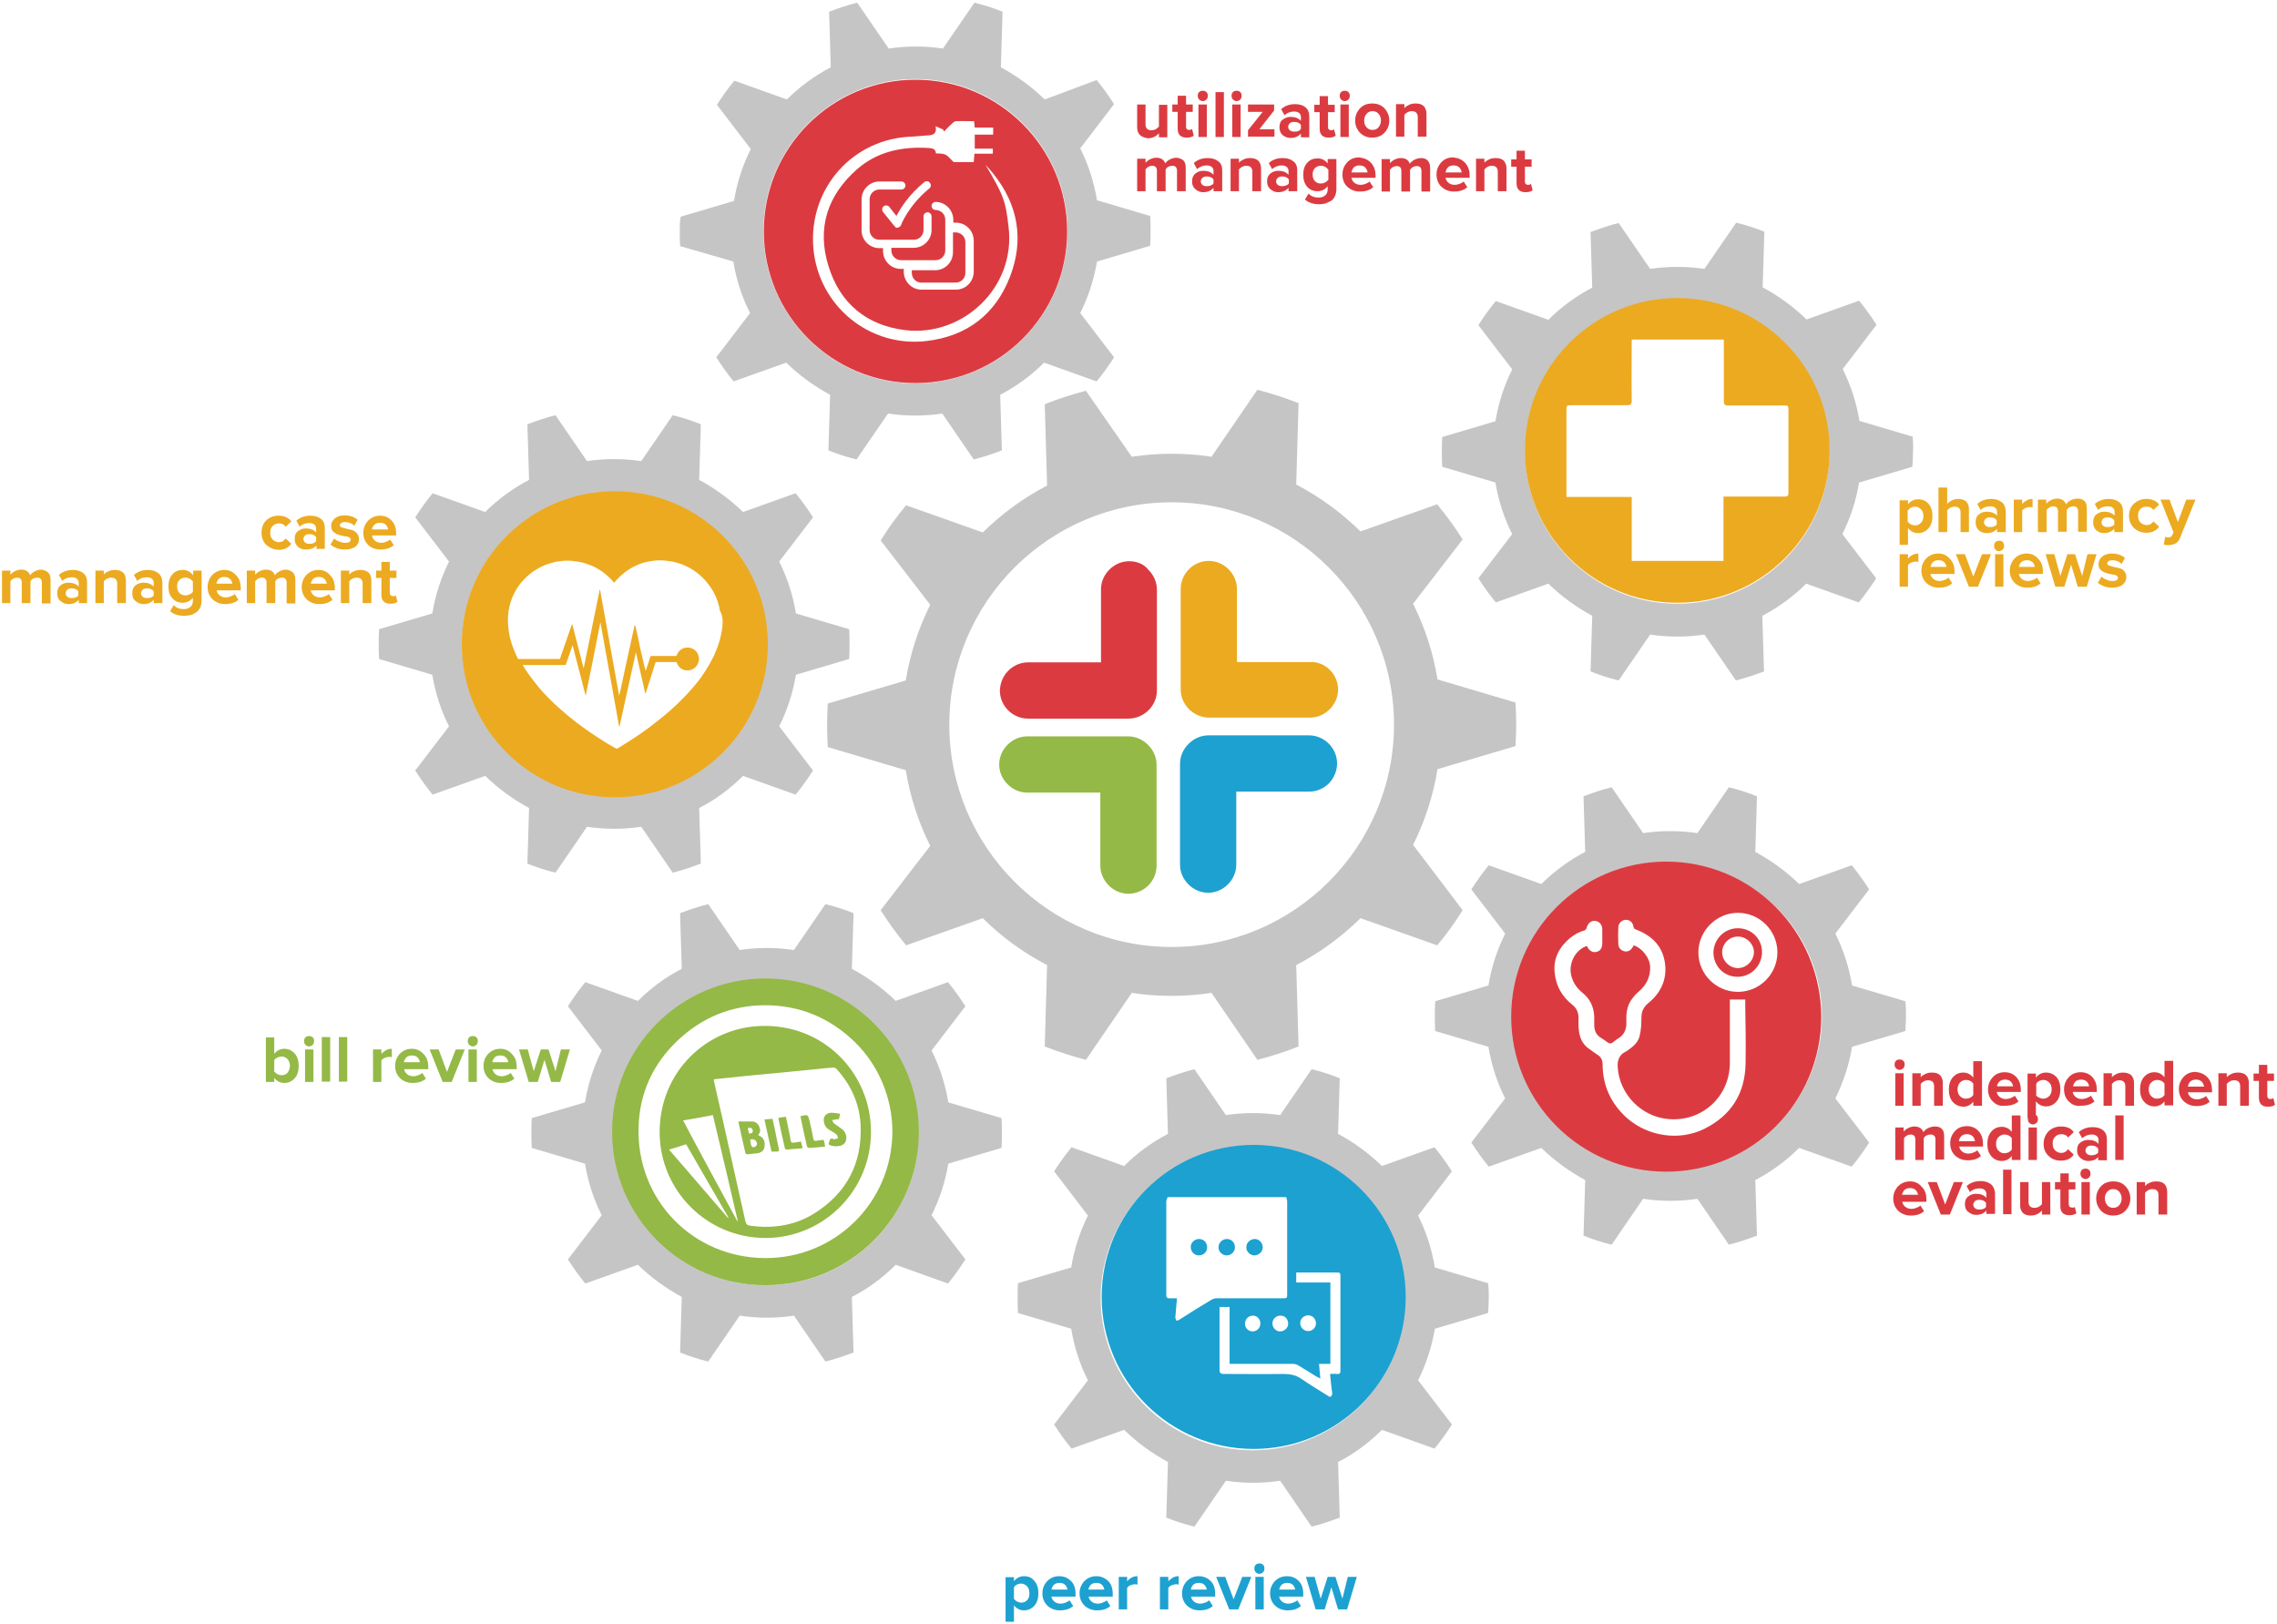 <?xml version="1.0" encoding="utf-8"?>
<!-- Generator: Adobe Illustrator 19.0.0, SVG Export Plug-In . SVG Version: 6.00 Build 0)  -->
<svg version="1.1" id="Layer_1" xmlns="http://www.w3.org/2000/svg" xmlns:xlink="http://www.w3.org/1999/xlink" x="0px" y="0px"
	 viewBox="0 0 680 485" enable-background="new 0 0 680 485" xml:space="preserve">
<g>
	<path fill="#C6C5C5" d="M165.9,260.6l9.4-13.7c2.7,0.4,5.4,0.6,8.1,0.6c2.8,0,5.5-0.2,8.1-0.6l9.4,13.7c2.9-0.7,5.7-1.7,8.4-2.7
		l-0.5-16.6c4.9-2.5,9.3-5.8,13.1-9.6l15.7,5.6c1.9-2.3,3.6-4.7,5.2-7.2l-10.1-13.2c2.4-4.8,4.1-10,5-15.4l15.9-4.7
		c0.1-1.5,0.1-3,0.1-4.5c0-1.5,0-3-0.1-4.4l-15.9-4.7c-0.9-5.5-2.6-10.7-5-15.5l10.1-13.2c-1.6-2.5-3.3-4.9-5.2-7.2l-15.7,5.6
		c-3.9-3.8-8.3-7-13.1-9.6l0.5-16.6c-2.7-1.1-5.5-2-8.4-2.7l-9.4,13.7c-2.7-0.4-5.4-0.6-8.1-0.6c-2.8,0-5.5,0.2-8.1,0.6l-9.4-13.7
		c-2.9,0.7-5.7,1.7-8.4,2.7l0.5,16.6c-4.8,2.5-9.3,5.8-13.1,9.6l-15.7-5.6c-1.9,2.3-3.6,4.7-5.2,7.2l10.1,13.2
		c-2.4,4.8-4.1,10-5,15.5l-15.9,4.7c-0.1,1.5-0.1,2.9-0.1,4.4c0,1.5,0,3,0.1,4.5l15.9,4.7c0.9,5.5,2.6,10.7,5,15.4l-10.1,13.2
		c1.6,2.5,3.3,4.9,5.2,7.2l15.7-5.6c3.9,3.8,8.3,7,13.1,9.6l-0.5,16.6C160.2,259,163,259.9,165.9,260.6z M138,192.3
		c0-25,20.4-45.4,45.4-45.4c25.1,0,45.4,20.4,45.4,45.4c0,25.1-20.4,45.5-45.4,45.5C158.4,237.8,138,217.4,138,192.3z M219,78.1
		c0.9,5.5,2.6,10.7,5,15.4l-10.1,13.2c1.6,2.5,3.3,4.9,5.2,7.2l15.7-5.6c3.9,3.8,8.3,7,13.1,9.6l-0.5,16.6c2.7,1.1,5.5,2,8.4,2.7
		l9.4-13.7c2.7,0.4,5.4,0.6,8.1,0.6c2.8,0,5.5-0.2,8.1-0.6l9.4,13.7c2.9-0.7,5.7-1.7,8.4-2.7l-0.5-16.6c4.8-2.5,9.3-5.8,13.1-9.6
		l15.7,5.6c1.9-2.3,3.6-4.7,5.2-7.2l-10.1-13.2c2.4-4.8,4.1-10,5-15.4l15.9-4.7c0.1-1.5,0.1-3,0.1-4.5c0-1.5,0-3-0.1-4.4l-15.9-4.7
		c-0.9-5.5-2.6-10.7-5-15.5l10.1-13.2c-1.6-2.5-3.3-4.9-5.2-7.2L312,29.7c-3.9-3.8-8.3-7-13.1-9.6l0.5-16.6c-2.7-1.1-5.5-2-8.4-2.7
		l-9.4,13.7c-2.7-0.4-5.4-0.6-8.1-0.6c-2.8,0-5.5,0.2-8.1,0.6l-9.4-13.7c-2.9,0.7-5.7,1.7-8.4,2.7l0.5,16.6
		c-4.8,2.5-9.3,5.8-13.1,9.6l-15.7-5.6c-1.9,2.3-3.6,4.7-5.2,7.2l10.1,13.2c-2.4,4.8-4.1,10-5,15.5l-15.9,4.7
		C203,66,203,67.5,203,69c0,1.5,0,3,0.1,4.5L219,78.1z M273.4,23.6c25.1,0,45.4,20.4,45.4,45.4c0,25.1-20.4,45.5-45.4,45.5
		c-25.1,0-45.4-20.4-45.4-45.5C228,44,248.4,23.6,273.4,23.6z M283.2,329.2c-0.9-5.5-2.6-10.7-5-15.5l10.1-13.2
		c-1.6-2.5-3.3-4.9-5.2-7.2l-15.6,5.6c-3.9-3.8-8.3-7-13.1-9.6l0.5-16.6c-2.7-1.1-5.5-2-8.4-2.7l-9.4,13.7c-2.7-0.4-5.4-0.6-8.1-0.6
		c-2.8,0-5.5,0.2-8.1,0.6l-9.4-13.7c-2.9,0.7-5.7,1.7-8.4,2.7l0.5,16.6c-4.8,2.5-9.3,5.8-13.1,9.6l-15.7-5.6
		c-1.9,2.3-3.6,4.7-5.2,7.2l10.1,13.2c-2.4,4.8-4.1,10-5,15.5l-15.9,4.7c-0.1,1.5-0.1,2.9-0.1,4.4c0,1.5,0,3,0.1,4.5l15.9,4.7
		c0.9,5.5,2.6,10.7,5,15.4l-10.1,13.2c1.6,2.5,3.3,4.9,5.2,7.2l15.7-5.6c3.9,3.8,8.3,7,13.1,9.6l-0.5,16.6c2.7,1.1,5.5,2,8.4,2.7
		l9.4-13.7c2.7,0.4,5.4,0.6,8.1,0.6c2.8,0,5.5-0.2,8.1-0.6l9.4,13.7c2.9-0.7,5.7-1.7,8.4-2.7l-0.5-16.6c4.9-2.5,9.3-5.8,13.1-9.6
		l15.6,5.6c1.9-2.3,3.6-4.7,5.2-7.2l-10.1-13.2c2.4-4.8,4.1-10,5-15.4l15.9-4.7c0.1-1.5,0.1-3,0.1-4.5c0-1.5,0-3-0.1-4.4
		L283.2,329.2z M228.8,383.8c-25.1,0-45.4-20.4-45.4-45.5c0-25,20.4-45.4,45.4-45.4c25.1,0,45.4,20.4,45.4,45.4
		C274.3,363.4,253.9,383.8,228.8,383.8z M428.5,378.5c-0.9-5.5-2.6-10.7-5-15.5l10.1-13.2c-1.6-2.5-3.3-4.9-5.2-7.2l-15.7,5.6
		c-3.9-3.8-8.3-7-13.1-9.6l0.5-16.6c-2.7-1.1-5.5-2-8.4-2.7l-9.4,13.7c-2.7-0.4-5.4-0.6-8.1-0.6c-2.8,0-5.5,0.2-8.1,0.6l-9.4-13.7
		c-2.9,0.7-5.7,1.7-8.4,2.7l0.5,16.6c-4.8,2.5-9.3,5.8-13.1,9.6l-15.7-5.6c-1.9,2.3-3.6,4.7-5.2,7.2l10.1,13.2
		c-2.4,4.8-4.1,10-5,15.5l-15.9,4.7c-0.1,1.5-0.1,2.9-0.1,4.4c0,1.5,0,3,0.1,4.5l15.9,4.7c0.9,5.5,2.6,10.7,5,15.4l-10.1,13.2
		c1.6,2.5,3.3,4.9,5.2,7.2l15.7-5.6c3.9,3.8,8.3,7,13.1,9.6l-0.5,16.6c2.7,1.1,5.5,2,8.4,2.7l9.4-13.7c2.7,0.4,5.4,0.6,8.1,0.6
		c2.8,0,5.5-0.2,8.1-0.6l9.4,13.7c2.9-0.7,5.7-1.7,8.4-2.7l-0.5-16.6c4.9-2.5,9.3-5.8,13.1-9.6l15.7,5.6c1.9-2.3,3.6-4.7,5.2-7.2
		l-10.1-13.2c2.4-4.8,4.1-10,5-15.4l15.9-4.7c0.1-1.5,0.2-3,0.2-4.5c0-1.5,0-3-0.2-4.4L428.5,378.5z M374.1,433.1
		c-25.1,0-45.4-20.4-45.4-45.5c0-25,20.4-45.4,45.4-45.4c25.1,0,45.4,20.4,45.4,45.4C419.6,412.7,399.2,433.1,374.1,433.1z
		 M553.1,294.3c-0.9-5.5-2.6-10.7-5-15.5l10.1-13.2c-1.6-2.5-3.3-4.9-5.2-7.2l-15.7,5.6c-3.9-3.8-8.3-7-13.1-9.6l0.5-16.6
		c-2.7-1.1-5.5-2-8.4-2.7l-9.4,13.7c-2.7-0.4-5.4-0.6-8.1-0.6c-2.8,0-5.5,0.2-8.1,0.6l-9.4-13.7c-2.9,0.7-5.7,1.7-8.4,2.7l0.5,16.6
		c-4.8,2.5-9.3,5.8-13.1,9.6l-15.7-5.6c-1.9,2.3-3.6,4.7-5.2,7.2l10.1,13.2c-2.4,4.8-4.1,10-5,15.5l-15.9,4.7
		c-0.1,1.5-0.1,2.9-0.1,4.4c0,1.5,0,3,0.1,4.5l15.9,4.7c0.9,5.5,2.6,10.7,5,15.4l-10.1,13.2c1.6,2.5,3.3,4.9,5.2,7.2l15.7-5.6
		c3.9,3.8,8.3,7,13.1,9.6l-0.5,16.6c2.7,1.1,5.5,2,8.4,2.7l9.4-13.7c2.7,0.4,5.4,0.6,8.1,0.6c2.8,0,5.5-0.2,8.1-0.6l9.4,13.7
		c2.9-0.7,5.7-1.7,8.4-2.7l-0.5-16.6c4.8-2.5,9.3-5.8,13.1-9.6l15.7,5.6c1.9-2.3,3.6-4.7,5.2-7.2L548.1,328c2.4-4.8,4.1-10,5-15.4
		l15.9-4.7c0.1-1.5,0.2-3,0.2-4.5c0-1.5,0-3-0.2-4.4L553.1,294.3z M498.7,348.9c-25.1,0-45.4-20.4-45.4-45.5
		c0-25,20.4-45.4,45.4-45.4c25.1,0,45.4,20.4,45.4,45.4C544.2,328.5,523.8,348.9,498.7,348.9z M571.2,130.4l-15.9-4.7
		c-0.9-5.5-2.6-10.7-5-15.5l10.1-13.2c-1.6-2.5-3.3-4.9-5.2-7.2l-15.7,5.6c-3.9-3.8-8.3-7-13.1-9.6l0.5-16.6c-2.7-1.1-5.5-2-8.4-2.7
		L509,80.3c-2.7-0.4-5.4-0.6-8.1-0.6c-2.8,0-5.5,0.2-8.1,0.6l-9.4-13.7c-2.9,0.7-5.7,1.7-8.4,2.7l0.5,16.6
		c-4.8,2.5-9.3,5.8-13.1,9.6l-15.7-5.6c-1.9,2.3-3.6,4.7-5.2,7.2l10.1,13.2c-2.4,4.8-4.1,10-5,15.5l-15.9,4.7
		c-0.1,1.5-0.1,2.9-0.1,4.4c0,1.5,0,3,0.1,4.5l15.9,4.7c0.9,5.5,2.6,10.7,5,15.4l-10.1,13.2c1.6,2.5,3.3,4.9,5.2,7.2l15.7-5.6
		c3.9,3.8,8.3,7,13.1,9.6l-0.5,16.6c2.7,1.1,5.5,2,8.4,2.7l9.4-13.7c2.7,0.4,5.4,0.6,8.1,0.6c2.8,0,5.5-0.2,8.1-0.6l9.4,13.7
		c2.9-0.7,5.7-1.7,8.4-2.7l-0.5-16.6c4.8-2.5,9.3-5.8,13.1-9.6l15.7,5.6c1.9-2.3,3.6-4.7,5.2-7.2l-10.1-13.2c2.4-4.8,4.1-10,5-15.4
		l15.9-4.7c0.1-1.5,0.2-3,0.2-4.5C571.4,133.4,571.3,131.9,571.2,130.4z M500.9,180.3c-25.1,0-45.4-20.4-45.4-45.5
		c0-25,20.4-45.4,45.4-45.4c25.1,0,45.4,20.4,45.4,45.4C546.4,159.9,526,180.3,500.9,180.3z M324.3,116.7c-4.2,1.1-8.3,2.4-12.3,4
		l0.7,24.3c-7.1,3.7-13.5,8.4-19.2,14l-22.9-8.1c-2.8,3.3-5.3,6.8-7.6,10.5l14.8,19.2c-3.5,7-6,14.6-7.3,22.6l-23.3,6.9
		c-0.1,2.1-0.2,4.3-0.2,6.5c0,2.2,0.1,4.4,0.2,6.5l23.3,6.9c1.3,8,3.8,15.6,7.3,22.6l-14.8,19.2c2.3,3.7,4.9,7.2,7.6,10.5l22.9-8.1
		c5.6,5.6,12.1,10.3,19.2,14l-0.7,24.3c4,1.6,8.1,2.9,12.3,4l13.7-20c3.9,0.6,7.8,0.9,11.9,0.9c4,0,8-0.3,11.9-0.9l13.7,20
		c4.2-1.1,8.3-2.4,12.3-4l-0.7-24.3c7.1-3.7,13.5-8.4,19.2-14l22.9,8.1c2.8-3.3,5.3-6.8,7.6-10.5L422,252.3c3.5-7,6-14.6,7.3-22.6
		l23.3-6.9c0.1-2.2,0.2-4.3,0.2-6.5c0-2.2-0.1-4.3-0.2-6.5l-23.3-6.9c-1.3-8-3.8-15.6-7.3-22.6l14.8-19.2c-2.3-3.7-4.9-7.2-7.6-10.5
		l-22.9,8.1c-5.6-5.5-12.1-10.3-19.2-14l0.7-24.3c-4-1.6-8.1-2.9-12.3-4l-13.7,20c-3.9-0.6-7.8-0.9-11.9-0.9c-4,0-8,0.3-11.9,0.9
		L324.3,116.7z M416.3,216.4c0,36.6-29.8,66.4-66.4,66.4c-36.6,0-66.4-29.8-66.4-66.4c0-36.6,29.8-66.4,66.4-66.4
		C386.5,150,416.3,179.8,416.3,216.4z"/>
	<path fill="#DB3B40" d="M340.4,40.3c-0.5-0.5-0.8-1.3-0.8-2.2v-6.9h2.5v5.9c0,1.2,0.6,1.8,1.8,1.8c0.9,0,1.6-0.4,2.2-1.1v-6.5h2.5
		v9.7h-2.5v-1.2c-0.9,1-2,1.5-3.4,1.5C341.7,41.1,340.9,40.8,340.4,40.3z M356,38.5c-0.2,0.2-0.5,0.3-0.9,0.3
		c-0.3,0-0.5-0.1-0.7-0.3c-0.2-0.2-0.2-0.5-0.2-0.8v-4.3h2v-2.2h-2v-2.6h-2.5v2.6h-1.6v2.2h1.6v5c0,1.8,0.9,2.7,2.7,2.7
		c0.9,0,1.7-0.2,2.1-0.6L356,38.5z M357.9,40.9h2.5v-9.7h-2.5V40.9z M359.2,30.2c0.4,0,0.8-0.2,1.1-0.5c0.3-0.3,0.4-0.7,0.4-1.1
		c0-0.4-0.1-0.8-0.4-1.1c-0.3-0.3-0.7-0.4-1.1-0.4c-0.4,0-0.8,0.1-1.1,0.4c-0.3,0.3-0.4,0.6-0.4,1.1c0,0.4,0.1,0.8,0.4,1.1
		C358.4,30,358.8,30.2,359.2,30.2z M363,40.9h2.5V27.5H363V40.9z M368,40.9h2.5v-9.7H368V40.9z M369.3,30.2c0.4,0,0.8-0.2,1.1-0.5
		c0.3-0.3,0.4-0.7,0.4-1.1c0-0.4-0.1-0.8-0.4-1.1c-0.3-0.3-0.7-0.4-1.1-0.4c-0.4,0-0.8,0.1-1.1,0.4c-0.3,0.3-0.4,0.6-0.4,1.1
		c0,0.4,0.1,0.8,0.4,1.1C368.5,30,368.9,30.2,369.3,30.2z M380.6,38.6h-4.5l4.4-5.6v-1.8h-7.8v2.2h4.4l-4.4,5.5v1.9h7.9V38.6z
		 M388.5,40.9v-1c-0.7,0.8-1.7,1.3-3.1,1.3c-0.9,0-1.6-0.3-2.3-0.8c-0.7-0.6-1-1.4-1-2.4c0-1.1,0.3-1.8,1-2.3
		c0.7-0.5,1.4-0.8,2.3-0.8c1.4,0,2.4,0.4,3.1,1.2v-1.2c0-0.5-0.2-0.9-0.6-1.2c-0.4-0.3-0.9-0.4-1.5-0.4c-1,0-2,0.4-2.8,1.1l-1-1.8
		c1.1-1,2.5-1.5,4.2-1.5c1.2,0,2.3,0.3,3,0.9c0.8,0.6,1.2,1.5,1.2,2.8v6.2H388.5z M388.5,38.5v-1.2c-0.4-0.6-1.1-0.9-2-0.9
		c-0.5,0-1,0.1-1.3,0.4c-0.3,0.3-0.5,0.6-0.5,1.1c0,0.4,0.2,0.8,0.5,1c0.3,0.3,0.8,0.4,1.3,0.4C387.4,39.4,388.1,39.1,388.5,38.5z
		 M394.1,38.4c0,1.8,0.9,2.7,2.7,2.7c0.9,0,1.7-0.2,2.1-0.6l-0.5-1.9c-0.2,0.2-0.5,0.3-0.9,0.3c-0.3,0-0.5-0.1-0.7-0.3
		c-0.2-0.2-0.2-0.5-0.2-0.8v-4.3h2v-2.2h-2v-2.6h-2.5v2.6h-1.6v2.2h1.6V38.4z M402.8,31.2h-2.5v9.7h2.5V31.2z M401.6,30.2
		c0.4,0,0.8-0.2,1.1-0.5c0.3-0.3,0.4-0.7,0.4-1.1c0-0.4-0.1-0.8-0.4-1.1c-0.3-0.3-0.7-0.4-1.1-0.4c-0.4,0-0.8,0.1-1.1,0.4
		c-0.3,0.3-0.4,0.6-0.4,1.1c0,0.4,0.1,0.8,0.4,1.1C400.8,30,401.1,30.2,401.6,30.2z M406.1,39.6c-0.9-1-1.4-2.2-1.4-3.6
		c0-1.4,0.5-2.6,1.4-3.6c0.9-1,2.2-1.5,3.7-1.5c1.5,0,2.8,0.5,3.7,1.5c0.9,1,1.4,2.2,1.4,3.6c0,1.4-0.5,2.6-1.4,3.6
		c-0.9,1-2.2,1.5-3.7,1.5C408.3,41.1,407.1,40.6,406.1,39.6z M407.4,36c0,0.8,0.2,1.5,0.7,2c0.4,0.5,1,0.8,1.8,0.8
		c0.8,0,1.4-0.3,1.8-0.8c0.4-0.5,0.7-1.2,0.7-2c0-0.8-0.2-1.4-0.7-2c-0.4-0.5-1-0.8-1.8-0.8c-0.8,0-1.4,0.3-1.8,0.8
		C407.6,34.6,407.4,35.2,407.4,36z M419.4,34.3c0.6-0.7,1.3-1.1,2.2-1.1c1.2,0,1.8,0.6,1.8,1.8v5.8h2.6V34c0-1-0.3-1.7-0.8-2.3
		c-0.5-0.5-1.3-0.8-2.4-0.8c-0.7,0-1.4,0.1-2,0.4c-0.6,0.3-1.1,0.6-1.4,1v-1.2h-2.5v9.7h2.5V34.3z M353.4,47.9
		c0.5,0.5,0.7,1.2,0.7,2.2v7h-2.6V51c0-1-0.5-1.5-1.4-1.5c-0.4,0-0.8,0.1-1.2,0.3c-0.4,0.2-0.6,0.5-0.8,0.8v6.5h-2.6V51
		c0-1-0.5-1.5-1.4-1.5c-0.8,0-1.5,0.4-2,1.1v6.5h-2.5v-9.7h2.5v1.2c0.3-0.3,0.7-0.7,1.3-1c0.6-0.3,1.2-0.5,1.9-0.5
		c1.4,0,2.3,0.6,2.7,1.7c0.3-0.5,0.8-0.9,1.4-1.2c0.6-0.3,1.3-0.5,2-0.5C352.2,47.2,352.9,47.5,353.4,47.9z M365,50.9v6.2h-2.6v-1
		c-0.7,0.8-1.7,1.3-3.1,1.3c-0.9,0-1.6-0.3-2.3-0.9c-0.7-0.6-1-1.3-1-2.3c0-1.1,0.3-1.8,1-2.4c0.7-0.5,1.4-0.8,2.3-0.8
		c1.4,0,2.4,0.4,3.1,1.2V51c0-0.5-0.2-0.9-0.6-1.2c-0.4-0.3-0.9-0.4-1.5-0.4c-1,0-2,0.4-2.8,1.1l-1-1.8c1.1-1,2.5-1.5,4.2-1.5
		c1.2,0,2.3,0.3,3,0.9C364.6,48.6,365,49.6,365,50.9z M362.4,53.6c-0.4-0.6-1.1-0.9-2-0.9c-0.5,0-1,0.1-1.3,0.4
		c-0.3,0.3-0.5,0.6-0.5,1.1c0,0.4,0.2,0.8,0.5,1c0.3,0.3,0.8,0.4,1.3,0.4c0.9,0,1.6-0.3,2-0.8V53.6z M373.4,47.2
		c-0.7,0-1.4,0.1-2,0.4c-0.6,0.3-1.1,0.6-1.4,1v-1.2h-2.5v9.7h2.5v-6.5c0.6-0.7,1.3-1.1,2.2-1.1c1.2,0,1.8,0.6,1.8,1.8v5.8h2.6v-6.8
		c0-1-0.3-1.7-0.8-2.3C375.2,47.5,374.5,47.2,373.4,47.2z M387.4,50.9v6.2h-2.6v-1c-0.7,0.8-1.7,1.3-3.1,1.3c-0.9,0-1.6-0.3-2.3-0.9
		c-0.7-0.6-1-1.3-1-2.3c0-1.1,0.3-1.8,1-2.4c0.7-0.5,1.4-0.8,2.3-0.8c1.4,0,2.4,0.4,3.1,1.2V51c0-0.5-0.2-0.9-0.6-1.2
		c-0.4-0.3-0.9-0.4-1.5-0.4c-1,0-2,0.4-2.8,1.1l-1-1.8c1.1-1,2.5-1.5,4.2-1.5c1.2,0,2.3,0.3,3,0.9C387,48.6,387.4,49.6,387.4,50.9z
		 M384.9,53.6c-0.4-0.6-1.1-0.9-2-0.9c-0.5,0-1,0.1-1.3,0.4c-0.3,0.3-0.5,0.6-0.5,1.1c0,0.4,0.2,0.8,0.5,1c0.3,0.3,0.8,0.4,1.3,0.4
		c0.9,0,1.6-0.3,2-0.8V53.6z M396.6,47.5h2.5v9c0,0.9-0.2,1.6-0.5,2.2c-0.3,0.6-0.7,1.1-1.3,1.4s-1.1,0.5-1.6,0.7
		c-0.6,0.1-1.2,0.2-1.8,0.2c-1.7,0-3.1-0.5-4.2-1.4l1.1-1.8c0.7,0.8,1.7,1.2,3,1.2c0.7,0,1.4-0.2,1.9-0.6c0.5-0.4,0.8-1,0.8-1.9
		v-0.9c-0.8,1-1.8,1.5-3,1.5c-1.3,0-2.3-0.4-3.1-1.3c-0.8-0.9-1.2-2.1-1.2-3.6c0-1.5,0.4-2.8,1.2-3.6c0.8-0.9,1.8-1.3,3.1-1.3
		c1.2,0,2.2,0.5,3,1.5V47.5z M396.6,50.6c-0.2-0.3-0.5-0.6-0.9-0.8c-0.4-0.2-0.8-0.3-1.2-0.3c-0.7,0-1.3,0.2-1.8,0.7
		c-0.5,0.5-0.7,1.1-0.7,1.9c0,0.8,0.2,1.5,0.7,2c0.5,0.5,1,0.7,1.8,0.7c0.4,0,0.8-0.1,1.2-0.3c0.4-0.2,0.7-0.5,1-0.8V50.6z
		 M409.5,48.7c0.9,1,1.3,2.3,1.3,3.8v0.6h-7.2c0.1,0.6,0.4,1.1,0.9,1.5c0.5,0.4,1.1,0.6,1.9,0.6c0.4,0,0.9-0.1,1.4-0.3
		c0.5-0.2,0.9-0.4,1.2-0.7l1.1,1.7c-1,0.9-2.3,1.3-4,1.3c-1.5,0-2.7-0.5-3.7-1.4c-1-0.9-1.5-2.2-1.5-3.7c0-1.4,0.5-2.6,1.4-3.6
		c0.9-1,2.1-1.5,3.6-1.5C407.5,47.2,408.6,47.7,409.5,48.7z M408.4,51.4c-0.1-0.5-0.3-1-0.7-1.4c-0.4-0.4-1-0.6-1.7-0.6
		c-0.7,0-1.3,0.2-1.7,0.6c-0.4,0.4-0.6,0.9-0.7,1.5H408.4z M424.4,47.2c-0.7,0-1.3,0.2-2,0.5c-0.6,0.3-1.1,0.8-1.4,1.2
		c-0.4-1.2-1.3-1.7-2.7-1.7c-0.7,0-1.3,0.2-1.9,0.5c-0.6,0.3-1,0.7-1.3,1v-1.2h-2.5v9.7h2.5v-6.5c0.5-0.7,1.2-1.1,2-1.1
		c1,0,1.4,0.5,1.4,1.5v6.1h2.6v-6.5c0.2-0.3,0.5-0.6,0.8-0.8c0.4-0.2,0.7-0.3,1.2-0.3c1,0,1.4,0.5,1.4,1.5v6.1h2.6v-7
		c0-1-0.2-1.7-0.7-2.2C426,47.5,425.3,47.2,424.4,47.2z M437.6,48.7c0.9,1,1.3,2.3,1.3,3.8v0.6h-7.2c0.1,0.6,0.4,1.1,0.9,1.5
		c0.5,0.4,1.1,0.6,1.9,0.6c0.4,0,0.9-0.1,1.4-0.3c0.5-0.2,0.9-0.4,1.2-0.7l1.1,1.7c-1,0.9-2.3,1.3-4,1.3c-1.5,0-2.7-0.5-3.7-1.4
		c-1-0.9-1.5-2.2-1.5-3.7c0-1.4,0.5-2.6,1.4-3.6c0.9-1,2.1-1.5,3.6-1.5C435.6,47.2,436.7,47.7,437.6,48.7z M436.5,51.4
		c-0.1-0.5-0.3-1-0.7-1.4c-0.4-0.4-1-0.6-1.7-0.6c-0.7,0-1.3,0.2-1.7,0.6c-0.4,0.4-0.6,0.9-0.7,1.5H436.5z M446.7,47.2
		c-0.7,0-1.4,0.1-2,0.4c-0.6,0.3-1.1,0.6-1.4,1v-1.2h-2.5v9.7h2.5v-6.5c0.6-0.7,1.3-1.1,2.2-1.1c1.2,0,1.8,0.6,1.8,1.8v5.8h2.6v-6.8
		c0-1-0.3-1.7-0.8-2.3C448.6,47.5,447.8,47.2,446.7,47.2z M452.9,54.7c0,1.8,0.9,2.7,2.7,2.7c0.9,0,1.7-0.2,2.1-0.6l-0.5-1.9
		c-0.2,0.2-0.5,0.3-0.9,0.3c-0.3,0-0.5-0.1-0.7-0.3s-0.2-0.5-0.2-0.8v-4.3h2v-2.2h-2v-2.6h-2.5v2.6h-1.6v2.2h1.6V54.7z M318.7,69.1
		c0-25-20.3-45.3-45.3-45.3c-25,0-45.3,20.3-45.3,45.3c0,25,20.3,45.3,45.3,45.3C298.4,114.4,318.7,94.1,318.7,69.1z M276,54.4
		c0.5-0.4,1.3-0.4,1.7,0.2c0.4,0.5,0.4,1.3-0.2,1.7c-6.3,5.2-8.4,10.8-8.4,10.9c0,0,0,0,0,0c0,0.1-0.1,0.2-0.2,0.3c0,0,0,0,0,0
		c-0.1,0.1-0.1,0.1-0.2,0.2c0,0,0,0,0,0c-0.1,0.1-0.2,0.1-0.2,0.1c0,0-0.1,0-0.1,0.1c-0.1,0-0.3,0.1-0.4,0.1c-0.1,0-0.2,0-0.2,0
		c0,0-0.1,0-0.1,0c0,0-0.1,0-0.1,0c0,0,0,0,0,0c0,0-0.1,0-0.1-0.1c0,0-0.1,0-0.1-0.1c0,0-0.1,0-0.1-0.1c0,0-0.1-0.1-0.1-0.1
		c0,0,0,0-0.1-0.1l-3.4-4.2c-0.4-0.5-0.3-1.3,0.2-1.7c0.5-0.4,1.3-0.3,1.7,0.2l2.1,2.7C268.9,62.2,271.4,58.2,276,54.4z M301.6,82.7
		c-4.3,11.1-12.7,17.6-24.6,19.1c-17.2,2.2-32.6-10.4-34.1-27.7c-1.5-17.8,11.8-32.8,29.5-33.3c1.7-0.1,3.4-0.3,5.1-0.4
		c1.4-0.1,2.3-0.7,1.9-2.7c1,0.4,1.6,0.7,2.3,1c0.1,0.2,0.1,0.4,0.2,0.6c0.8-0.8,1.5-1.6,2.3-2.3c0.4-0.3,0.8-0.8,1.2-0.8
		c1.8-0.1,3.6,0,5.5,0c0.1,0.7,0.1,1.2,0.2,1.9c1.8,0,3.6,0,5.5,0c0,0.8,0,1.4,0,2.1c-1.8,0-3.6,0-5.5,0c0,1.4,0,2.7,0,4.2
		c1.8,0,3.6,0,5.4,0c0,0.6,0,1,0,1.5c-1.8,0-3.6,0-5.5,0c-0.1,0.9-0.1,1.6-0.2,2.5c-1.9,0-3.8,0-5.8,0c-0.2,0-0.5-0.2-0.6-0.4
		c-2-2.1-2-2.1-4.9-2.2c-0.1-1.3-0.9-1.5-2.1-1.6c-7.9-0.5-15.3,1-21.4,6.3c-8.9,7.8-12.1,17.6-8.6,28.9c3.4,11.2,11.4,17.8,23,19.2
		c17,2,33-12.6,30.8-30.8c-0.9-7.9-1.5-9.5-6.9-18.6c0.7,0.8,1.5,1.6,2.2,2.5C304.1,61.1,305.9,71.6,301.6,82.7z M269,80.3
		c-2.9,0-5.3-2.4-5.3-5.4v-0.8h-1.1c-2.9,0-5.3-2.4-5.3-5.3v-9.2c0-3,2.4-5.4,5.3-5.4h6.6c0.7,0,1.2,0.6,1.2,1.2
		c0,0.7-0.6,1.2-1.2,1.2h-6.6c-1.6,0-2.9,1.3-2.9,2.9v9.2c0,1.6,1.3,2.9,2.9,2.9h10.3c1.6,0,2.9-1.3,2.9-2.9v-4.1
		c0-0.7,0.6-1.2,1.2-1.2c0.7,0,1.2,0.6,1.2,1.2v4.1c0,2.9-2.4,5.3-5.3,5.3h-6.7v0.8c0,1.6,1.3,2.9,2.9,2.9h10.3
		c1.6,0,2.9-1.3,2.9-2.9v-9.2c0-1.6-1.3-2.9-2.9-2.9c-0.7,0-1.2-0.6-1.2-1.2c0-0.7,0.6-1.2,1.2-1.2c2.9,0,5.3,2.4,5.3,5.4v0.8h0.8
		c2.9,0,5.3,2.4,5.3,5.4v9.2c0,3-2.4,5.4-5.3,5.4h-10.3c-2.9,0-5.3-2.4-5.3-5.4v-0.8H269z M272.3,81.5v-0.8h7c2.9,0,5.3-2.4,5.3-5.4
		v-5.9h0.8c1.6,0,2.9,1.3,2.9,2.9v9.2c0,1.6-1.3,2.9-2.9,2.9h-10.3C273.6,84.4,272.3,83.1,272.3,81.5z M497.6,257.3
		c-25.5,0-46.3,20.7-46.3,46.3c0,25.5,20.7,46.3,46.3,46.3c25.5,0,46.3-20.7,46.3-46.3C543.8,278,523.1,257.3,497.6,257.3z
		 M521.3,317.7c-0.2,8.9-4.3,15.4-12.3,19.4c-7.5,3.7-16.8,2.3-23.1-3.2c-4.8-4.3-7.3-9.7-7.3-16.1c0-1.2-0.5-2.2-1.5-2.8
		c-1-0.7-2.1-1.4-3.1-2.2c-2-1.7-2.5-4-2.6-6.5c0-0.8,0-1.6,0-2.4c0-1.6-0.6-2.9-1.9-3.9c-3-2.4-4.8-5.5-5.2-9.4
		c-0.5-4.3,1.3-7.7,4.5-10.4c1.3-1.1,2.8-1.9,4.5-2.4c0.2-0.1,0.4-0.4,0.5-0.6c0.3-1.4,1.3-2.3,2.5-2.2c1.3,0.1,2.2,1.1,2.2,2.6
		c0,1.4,0,2.8,0,4.2c0,1.4-0.7,2.3-1.9,2.5c-1,0.2-2-0.4-2.6-1.6c0-0.1-0.1-0.1-0.1-0.2c-3.4,1.1-5.5,5.1-4.7,8.7
		c0.5,2.1,1.6,3.8,3.3,5.2c2.3,1.8,3.5,4.3,3.6,7.2c0,0.8,0,1.6,0,2.5c0,1.7,0.6,3,2.1,3.9c0.3,0.2,0.5,0.3,0.8,0.5
		c0.6,0.4,1.3,1.1,1.9,1.1c0.6,0,1.3-0.8,1.9-1.2c2.1-1.1,3-2.8,2.9-5.2c-0.1-2.3,0.1-4.5,1.4-6.5c0.6-0.9,1.4-1.8,2.2-2.5
		c2.4-2,3.6-4.5,3.5-7.5c-0.1-2.6-2.3-5.5-4.9-6.4c-0.1,0.2-0.2,0.3-0.3,0.5c-0.5,1-1.5,1.5-2.4,1.3c-1.1-0.2-1.9-1.1-1.9-2.2
		c-0.1-1.7-0.1-3.3,0-5c0-1.2,1.1-2.2,2.2-2.2c1.1-0.1,2.2,0.8,2.3,2c0.1,0.6,0.3,0.7,0.8,0.9c5,1.9,8.2,5.3,8.7,10.7
		c0.4,4.6-1.5,8.4-5.1,11.3c-1.3,1.1-2,2.4-2,4.2c0,1.8-0.1,3.6-0.5,5.4c-0.4,2-1.9,3.3-3.5,4.4c-0.3,0.2-0.5,0.4-0.8,0.5
		c-1.8,0.9-2.4,2.5-2.3,4.4c0.4,8.2,7.1,15.1,15.3,15.7c10,0.8,18.2-6.8,18.2-16.8c0-6.1,0-12.2,0-18.3c0-0.2,0-0.4,0-0.6
		c1.5,0,3,0,4.6,0c0,0.5,0,1.1,0,1.6C521.3,306.1,521.4,311.9,521.3,317.7z M519,296.2c-6.5,0-11.8-5.3-11.8-11.8
		c0-6.4,5.4-11.8,11.8-11.8c6.5,0,11.8,5.3,11.8,11.8S525.5,296.2,519,296.2z M519,277.2c-4,0-7.2,3.2-7.3,7.2
		c0,4.1,3.1,7.3,7.2,7.3c4,0,7.2-3.2,7.3-7.2C526.3,280.4,523.1,277.2,519,277.2z M519,289.1c-2.5,0-4.7-2.2-4.7-4.7
		c0-2.6,2.2-4.8,4.8-4.7c2.5,0,4.7,2.2,4.7,4.7C523.7,287,521.5,289.1,519,289.1z M566.2,319c-0.3-0.3-0.4-0.7-0.4-1.1
		c0-0.4,0.1-0.8,0.4-1.1c0.3-0.3,0.6-0.4,1.1-0.4c0.4,0,0.8,0.1,1.1,0.4c0.3,0.3,0.4,0.6,0.4,1.1c0,0.4-0.1,0.8-0.4,1.1
		c-0.3,0.3-0.7,0.5-1.1,0.5C566.9,319.5,566.5,319.3,566.2,319z M566,330.2h2.5v-9.7H566V330.2z M573.6,323.7
		c0.6-0.7,1.3-1.1,2.2-1.1c1.2,0,1.8,0.6,1.8,1.8v5.8h2.6v-6.8c0-1-0.3-1.7-0.8-2.3c-0.5-0.5-1.3-0.8-2.4-0.8c-0.7,0-1.4,0.1-2,0.4
		c-0.6,0.3-1.1,0.6-1.4,1v-1.2h-2.5v9.7h2.5V323.7z M583.2,329.1c-0.8-0.9-1.2-2.1-1.2-3.7c0-1.5,0.4-2.8,1.2-3.7s1.8-1.4,3.1-1.4
		c1.2,0,2.2,0.5,3,1.5v-4.9h2.6v13.3h-2.6v-1.2c-0.8,1-1.8,1.5-3,1.5C585,330.4,584,330,583.2,329.1z M584.6,325.3
		c0,0.8,0.2,1.5,0.7,2c0.5,0.5,1,0.8,1.8,0.8c0.4,0,0.8-0.1,1.3-0.3c0.4-0.2,0.7-0.5,0.9-0.8v-3.4c-0.2-0.3-0.5-0.6-0.9-0.8
		c-0.4-0.2-0.8-0.3-1.3-0.3c-0.7,0-1.3,0.3-1.8,0.8C584.9,323.8,584.6,324.5,584.6,325.3z M595.2,329c-1-0.9-1.5-2.2-1.5-3.7
		c0-1.4,0.5-2.6,1.4-3.6c0.9-1,2.1-1.5,3.6-1.5c1.4,0,2.6,0.5,3.5,1.5c0.9,1,1.3,2.3,1.3,3.8v0.6h-7.2c0.1,0.6,0.4,1.1,0.9,1.5
		c0.5,0.4,1.1,0.6,1.9,0.6c0.4,0,0.9-0.1,1.4-0.3c0.5-0.2,0.9-0.4,1.2-0.7l1.1,1.7c-1,0.9-2.3,1.3-4,1.3
		C597.4,330.4,596.2,330,595.2,329z M596.4,324.4h4.8c-0.1-0.5-0.3-1-0.7-1.4c-0.4-0.4-1-0.6-1.7-0.6c-0.7,0-1.3,0.2-1.7,0.6
		C596.7,323.4,596.4,323.9,596.4,324.4z M617.9,329c-1-0.9-1.5-2.2-1.5-3.7c0-1.4,0.5-2.6,1.4-3.6c0.9-1,2.1-1.5,3.6-1.5
		c1.4,0,2.6,0.5,3.5,1.5c0.9,1,1.3,2.3,1.3,3.8v0.6h-7.2c0.1,0.6,0.4,1.1,0.9,1.5c0.5,0.4,1.1,0.6,1.9,0.6c0.4,0,0.9-0.1,1.4-0.3
		c0.5-0.2,0.9-0.4,1.2-0.7l1.1,1.7c-1,0.9-2.3,1.3-4,1.3C620.1,330.4,618.9,330,617.9,329z M619.1,324.4h4.8c-0.1-0.5-0.3-1-0.7-1.4
		c-0.4-0.4-1-0.6-1.7-0.6c-0.7,0-1.3,0.2-1.7,0.6C619.4,323.4,619.2,323.9,619.1,324.4z M634.1,320.3c-0.7,0-1.4,0.1-2,0.4
		c-0.6,0.3-1.1,0.6-1.4,1v-1.2h-2.5v9.7h2.5v-6.5c0.6-0.7,1.3-1.1,2.2-1.1c1.2,0,1.8,0.6,1.8,1.8v5.8h2.6v-6.8c0-1-0.3-1.7-0.8-2.3
		C635.9,320.6,635.1,320.3,634.1,320.3z M646.4,316.8h2.6v13.3h-2.6v-1.2c-0.8,1-1.8,1.5-3,1.5c-1.3,0-2.3-0.5-3.1-1.4
		c-0.8-0.9-1.2-2.1-1.2-3.7c0-1.5,0.4-2.8,1.2-3.7s1.8-1.4,3.1-1.4c1.2,0,2.2,0.5,3,1.5V316.8z M646.4,323.6
		c-0.2-0.3-0.5-0.6-0.9-0.8c-0.4-0.2-0.8-0.3-1.3-0.3c-0.7,0-1.3,0.3-1.8,0.8c-0.5,0.5-0.7,1.2-0.7,2c0,0.8,0.2,1.5,0.7,2
		c0.5,0.5,1,0.8,1.8,0.8c0.4,0,0.8-0.1,1.3-0.3c0.4-0.2,0.7-0.5,0.9-0.8V323.6z M659.3,321.8c0.9,1,1.3,2.3,1.3,3.8v0.6h-7.2
		c0.1,0.6,0.4,1.1,0.9,1.5c0.5,0.4,1.1,0.6,1.9,0.6c0.4,0,0.9-0.1,1.4-0.3c0.5-0.2,0.9-0.4,1.2-0.7l1.1,1.7c-1,0.9-2.3,1.3-4,1.3
		c-1.5,0-2.7-0.5-3.7-1.4c-1-0.9-1.5-2.2-1.5-3.7c0-1.4,0.5-2.6,1.4-3.6c0.9-1,2.1-1.5,3.6-1.5C657.3,320.3,658.4,320.8,659.3,321.8
		z M658.2,324.4c-0.1-0.5-0.3-1-0.7-1.4c-0.4-0.4-1-0.6-1.7-0.6c-0.7,0-1.3,0.2-1.7,0.6c-0.4,0.4-0.6,0.9-0.7,1.5H658.2z
		 M668.4,320.3c-0.7,0-1.4,0.1-2,0.4c-0.6,0.3-1.1,0.6-1.4,1v-1.2h-2.5v9.7h2.5v-6.5c0.6-0.7,1.3-1.1,2.2-1.1c1.2,0,1.8,0.6,1.8,1.8
		v5.8h2.6v-6.8c0-1-0.3-1.7-0.8-2.3C670.2,320.6,669.5,320.3,668.4,320.3z M678.9,327.9c-0.2,0.2-0.5,0.3-0.9,0.3
		c-0.3,0-0.5-0.1-0.7-0.3c-0.2-0.2-0.2-0.5-0.2-0.8v-4.3h2v-2.2h-2v-2.6h-2.5v2.6H673v2.2h1.6v5c0,1.8,0.9,2.7,2.7,2.7
		c0.9,0,1.7-0.2,2.1-0.6L678.9,327.9z M605.7,333.9h-0.2v-13.3h2.5v1.2c0.8-1,1.8-1.5,3-1.5c1.3,0,2.3,0.5,3.1,1.3
		c0.8,0.9,1.2,2.1,1.2,3.7c0,1.6-0.4,2.8-1.2,3.7c-0.8,0.9-1.8,1.4-3.1,1.4c-1.2,0-2.2-0.5-3-1.5v4.1c0.1,0.1,0.2,0.1,0.2,0.1
		c0.3,0.3,0.4,0.6,0.4,1.1s-0.1,0.8-0.4,1.1c-0.3,0.3-0.7,0.5-1.1,0.5c-0.4,0-0.8-0.2-1.1-0.5c-0.3-0.3-0.4-0.7-0.4-1.1
		C605.6,334.1,605.6,334,605.7,333.9z M608,327c0.2,0.3,0.5,0.6,1,0.8c0.4,0.2,0.8,0.3,1.2,0.3c0.7,0,1.3-0.3,1.8-0.8
		c0.5-0.5,0.7-1.2,0.7-2c0-0.8-0.2-1.5-0.7-2c-0.5-0.5-1-0.8-1.8-0.8c-0.4,0-0.8,0.1-1.2,0.3c-0.4,0.2-0.7,0.5-0.9,0.8V327z
		 M576.5,338.8c-0.4,0-0.8,0.1-1.2,0.3c-0.4,0.2-0.6,0.5-0.8,0.8v6.5H572v-6.1c0-1-0.5-1.5-1.4-1.5c-0.8,0-1.5,0.4-2,1.1v6.5H566
		v-9.7h2.5v1.2c0.3-0.3,0.7-0.7,1.3-1c0.6-0.3,1.2-0.5,1.9-0.5c1.4,0,2.3,0.6,2.7,1.7c0.3-0.5,0.8-0.9,1.4-1.2
		c0.6-0.3,1.3-0.5,2-0.5c0.9,0,1.6,0.2,2.1,0.7c0.5,0.5,0.7,1.2,0.7,2.2v7H578v-6.1C578,339.3,577.5,338.8,576.5,338.8z
		 M592.3,342.4h-7.2c0.1,0.6,0.4,1.1,0.9,1.5c0.5,0.4,1.1,0.6,1.9,0.6c0.4,0,0.9-0.1,1.4-0.3c0.5-0.2,0.9-0.4,1.2-0.7l1.1,1.7
		c-1,0.9-2.3,1.3-4,1.3c-1.5,0-2.7-0.5-3.7-1.4c-1-0.9-1.5-2.2-1.5-3.7c0-1.4,0.5-2.6,1.4-3.6c0.9-1,2.1-1.5,3.6-1.5
		c1.4,0,2.6,0.5,3.5,1.5c0.9,1,1.3,2.3,1.3,3.8V342.4z M589.8,340.7c-0.1-0.5-0.3-1-0.7-1.4c-0.4-0.4-1-0.6-1.7-0.6
		c-0.7,0-1.3,0.2-1.7,0.6c-0.4,0.4-0.6,0.9-0.7,1.5H589.8z M600.8,346.4v-1.2c-0.8,1-1.8,1.5-3,1.5c-1.3,0-2.3-0.5-3.1-1.4
		c-0.8-0.9-1.2-2.1-1.2-3.7c0-1.5,0.4-2.8,1.2-3.7c0.8-0.9,1.8-1.4,3.1-1.4c1.2,0,2.2,0.5,3,1.5v-4.9h2.6v13.3H600.8z M600.8,343.3
		v-3.4c-0.2-0.3-0.5-0.6-0.9-0.8c-0.4-0.2-0.8-0.3-1.3-0.3c-0.7,0-1.3,0.3-1.8,0.8c-0.5,0.5-0.7,1.2-0.7,2c0,0.8,0.2,1.5,0.7,2
		c0.5,0.5,1,0.8,1.8,0.8c0.4,0,0.8-0.1,1.3-0.3C600.2,343.9,600.6,343.6,600.8,343.3z M605.8,346.4h2.5v-9.7h-2.5V346.4z
		 M610.3,341.6c0,1.5,0.5,2.7,1.5,3.6c1,1,2.2,1.4,3.7,1.4c1.7,0,3-0.6,3.8-1.8l-1.7-1.6c-0.5,0.7-1.2,1.1-2,1.1
		c-0.8,0-1.4-0.3-1.9-0.8c-0.5-0.5-0.7-1.2-0.7-2c0-0.8,0.2-1.5,0.7-2c0.5-0.5,1.1-0.8,1.9-0.8c0.9,0,1.6,0.3,2,1l1.7-1.6
		c-0.8-1.2-2.1-1.7-3.8-1.7c-1.5,0-2.7,0.5-3.7,1.4C610.8,338.9,610.3,340.1,610.3,341.6z M623.6,346.7c-0.9,0-1.6-0.3-2.3-0.9
		c-0.7-0.6-1-1.3-1-2.3c0-1.1,0.3-1.8,1-2.3c0.7-0.5,1.4-0.8,2.3-0.8c1.4,0,2.4,0.4,3.1,1.2v-1.2c0-0.5-0.2-0.9-0.6-1.2
		c-0.4-0.3-0.9-0.4-1.5-0.4c-1,0-2,0.4-2.8,1.1l-1-1.8c1.1-1,2.5-1.5,4.2-1.5c1.2,0,2.3,0.3,3,0.9c0.8,0.6,1.2,1.5,1.2,2.8v6.2h-2.6
		v-1C626,346.3,625,346.7,623.6,346.7z M623.3,344.6c0.3,0.3,0.8,0.4,1.3,0.4c0.9,0,1.6-0.3,2-0.8v-1.2c-0.4-0.6-1.1-0.9-2-0.9
		c-0.5,0-1,0.1-1.3,0.4c-0.3,0.3-0.5,0.6-0.5,1.1S623,344.3,623.3,344.6z M631.7,333.1v13.3h2.5v-13.3H631.7z M570.4,352.8
		c-1.4,0-2.6,0.5-3.6,1.5c-0.9,1-1.4,2.2-1.4,3.6c0,1.5,0.5,2.7,1.5,3.7c1,0.9,2.2,1.4,3.7,1.4c1.7,0,3-0.4,4-1.3l-1.1-1.7
		c-0.3,0.3-0.7,0.5-1.2,0.7c-0.5,0.2-1,0.3-1.4,0.3c-0.8,0-1.4-0.2-1.9-0.6c-0.5-0.4-0.8-0.9-0.9-1.5h7.2v-0.6
		c0-1.6-0.4-2.9-1.3-3.8C573,353.3,571.8,352.8,570.4,352.8z M568,356.9c0.1-0.6,0.3-1,0.7-1.5c0.4-0.4,1-0.6,1.7-0.6
		c0.8,0,1.3,0.2,1.7,0.6c0.4,0.4,0.6,0.9,0.7,1.4H568z M583.5,353h2.7l-3.9,9.7h-2.7l-3.9-9.7h2.7l2.5,6.7L583.5,353z M594.5,353.6
		c-0.8-0.6-1.8-0.9-3-0.9c-1.7,0-3.1,0.5-4.2,1.5l1,1.8c0.8-0.8,1.8-1.1,2.8-1.1c0.6,0,1.2,0.1,1.5,0.4c0.4,0.3,0.6,0.7,0.6,1.2v1.2
		c-0.7-0.8-1.7-1.2-3.1-1.2c-0.9,0-1.7,0.3-2.3,0.8c-0.7,0.5-1,1.3-1,2.3c0,1,0.3,1.8,1,2.3c0.7,0.6,1.5,0.9,2.3,0.9
		c1.3,0,2.4-0.4,3.1-1.3v1h2.6v-6.2C595.7,355.2,595.3,354.2,594.5,353.6z M593.1,360.4c-0.4,0.6-1.1,0.8-2,0.8
		c-0.5,0-1-0.1-1.3-0.4c-0.3-0.3-0.5-0.6-0.5-1s0.2-0.8,0.5-1.1c0.3-0.3,0.8-0.4,1.3-0.4c0.9,0,1.6,0.3,2,0.9V360.4z M598.2,349.3
		h2.5v13.3h-2.5V349.3z M609.8,353h2.5v9.7h-2.5v-1.2c-0.9,1-2,1.5-3.4,1.5c-1,0-1.8-0.3-2.3-0.8c-0.5-0.5-0.8-1.3-0.8-2.2V353h2.5
		v5.9c0,1.2,0.6,1.8,1.8,1.8c0.9,0,1.6-0.4,2.2-1.1V353z M619.6,360.4l0.5,1.9c-0.5,0.4-1.2,0.6-2.1,0.6c-1.8,0-2.7-0.9-2.7-2.7v-5
		h-1.6V353h1.6v-2.6h2.5v2.6h2v2.2h-2v4.3c0,0.3,0.1,0.6,0.2,0.8c0.2,0.2,0.4,0.3,0.7,0.3C619.2,360.7,619.5,360.6,619.6,360.4z
		 M623.9,349.4c0.3,0.3,0.4,0.6,0.4,1.1s-0.1,0.8-0.4,1.1c-0.3,0.3-0.7,0.5-1.1,0.5c-0.4,0-0.8-0.2-1.1-0.5
		c-0.3-0.3-0.4-0.7-0.4-1.1s0.1-0.8,0.4-1.1c0.3-0.3,0.6-0.4,1.1-0.4C623.3,349,623.6,349.1,623.9,349.4z M621.6,353h2.5v9.7h-2.5
		V353z M631.1,352.8c-1.5,0-2.8,0.5-3.7,1.5c-0.9,1-1.4,2.2-1.4,3.6c0,1.4,0.5,2.6,1.4,3.6c0.9,1,2.2,1.5,3.7,1.5
		c1.5,0,2.8-0.5,3.7-1.5c0.9-1,1.4-2.2,1.4-3.6c0-1.4-0.5-2.6-1.4-3.6C633.9,353.3,632.7,352.8,631.1,352.8z M632.9,359.9
		c-0.4,0.5-1,0.8-1.8,0.8c-0.8,0-1.4-0.3-1.8-0.8c-0.4-0.5-0.7-1.2-0.7-2c0-0.8,0.2-1.5,0.7-2c0.4-0.5,1-0.8,1.8-0.8
		c0.8,0,1.4,0.3,1.8,0.8c0.4,0.5,0.7,1.2,0.7,2C633.6,358.6,633.4,359.3,632.9,359.9z M646.4,353.6c0.5,0.5,0.8,1.3,0.8,2.3v6.8
		h-2.6v-5.8c0-1.2-0.6-1.8-1.8-1.8c-0.9,0-1.6,0.4-2.2,1.1v6.5h-2.5V353h2.5v1.2c0.3-0.4,0.8-0.8,1.4-1c0.6-0.3,1.3-0.4,2-0.4
		C645.1,352.8,645.9,353.1,646.4,353.6z M337.2,167.6c-2.2,0-4.3,0.9-5.9,2.5c-1.6,1.6-2.5,3.7-2.5,5.9l0,21.8H307
		c-2.2,0-4.3,0.9-5.9,2.5c-1.6,1.6-2.4,3.7-2.5,5.9c0,4.6,3.8,8.4,8.4,8.4l30,0c2.2,0,4.3-0.9,5.9-2.4l0.1-0.1
		c1.6-1.6,2.5-3.7,2.5-5.9l0-30.1c0-2.2-0.9-4.3-2.5-5.9C341.6,168.4,339.5,167.6,337.2,167.6z"/>
	<path fill="#1DA1D0" d="M374.4,341.9c-25.1,0-45.4,20.3-45.4,45.4c0,25.1,20.3,45.4,45.4,45.4c25.1,0,45.4-20.3,45.4-45.4
		C419.8,362.2,399.4,341.9,374.4,341.9z M361.7,388.2c-3.2,1.9-6.4,3.9-9.5,5.9c-0.3,0.2-0.6,0.2-0.9,0.3c-0.1-0.3-0.3-0.7-0.3-1
		c0.1-1.6,0.3-3.1,0.4-4.7c0-0.3,0.1-0.6,0.1-1c-0.8,0-1.5,0-2.3,0c-0.7,0-0.9-0.3-0.9-0.9c0-2.1,0-4.3,0-6.4c0-7.2,0-14.4,0-21.6
		c0-0.4,0.3-0.9,0.4-1.3c11.8,0,23.6,0,35.4,0c0.1,0.4,0.3,0.9,0.3,1.3c0,9.2,0,18.5,0,27.7c0,1.2-0.1,1.2-1.3,1.2
		c-6.6,0-13.2,0-19.8,0C362.8,387.7,362.2,387.9,361.7,388.2z M384.7,395.3c0,1.3-1.2,2.3-2.4,2.3c-1.3,0-2.3-1.1-2.3-2.4
		c0-1.3,1.1-2.3,2.3-2.3C383.7,392.8,384.7,393.9,384.7,395.3z M376.4,395.2c0,1.3-1,2.4-2.3,2.4c-1.3,0-2.3-1-2.3-2.3
		c0-1.3,1-2.4,2.3-2.4C375.3,392.8,376.4,393.9,376.4,395.2z M399.2,410.3c-0.6-0.1-1.3,0-2,0c0.2,1.7,0.3,3.2,0.5,4.7
		c0.1,0.7,0.4,1.5-0.3,2.1c-0.1,0-0.2,0-0.4,0c-2.8-1.8-5.6-3.4-8.3-5.3c-1.7-1.2-3.5-1.5-5.5-1.5c-5.9,0.1-11.8,0-17.8,0
		c-0.8,0-1.2-0.3-1.2-1.1c0-6.1,0-12.2,0-18.3c0-0.2,0-0.4,0-0.6c1,0,1.9,0,3,0c0,5.6,0,11.3,0,17c0.5,0,0.8,0,1.2,0
		c5.9,0,11.8,0,17.8,0c0.5,0,1.1,0.2,1.6,0.5c1.7,1,3.4,2.1,5.2,3.2c0.4,0.2,0.7,0.4,1.3,0.7c-0.1-1.6-0.3-2.9-0.4-4.4
		c1.1,0,2.2,0,3.4,0c0-8.1,0-16.1,0-24.3c-3.4,0-6.8,0-10.2,0c0-1,0-2,0-3c0.3,0,0.6,0,0.8,0c3.7,0,7.5,0,11.2,0
		c1.1,0,1.2,0.1,1.2,1.2c0,9.3,0,18.6,0,27.9C400.4,410.1,400.1,410.4,399.2,410.3z M388.3,395.1c0-1.3,1.1-2.3,2.4-2.3
		c1.3,0,2.3,1.1,2.3,2.4c0,1.3-1.1,2.3-2.3,2.3C389.3,397.5,388.3,396.4,388.3,395.1z M368.8,372.5c0,1.3-1.1,2.4-2.5,2.4
		c-1.3,0-2.5-1.2-2.4-2.5c0-1.3,1.2-2.4,2.5-2.4C367.8,370,368.8,371.1,368.8,372.5z M377.1,372.5c0,1.3-1.2,2.4-2.5,2.4
		c-1.3,0-2.5-1.2-2.4-2.5c0-1.3,1.2-2.4,2.5-2.4C376,370,377.1,371.1,377.1,372.5z M360.5,372.5c0,1.4-1.1,2.4-2.5,2.4
		c-1.3,0-2.4-1.1-2.4-2.5c0-1.3,1.1-2.4,2.5-2.4C359.5,370,360.5,371.1,360.5,372.5z M305.8,470.7c-1.2,0-2.2,0.5-3,1.5v-1.2h-2.5
		v13.3h2.5v-4.9c0.8,1,1.8,1.5,3,1.5c1.3,0,2.3-0.5,3.1-1.4c0.8-0.9,1.2-2.1,1.2-3.7c0-1.6-0.4-2.8-1.2-3.7
		C308.1,471.1,307.1,470.7,305.8,470.7z M306.8,477.8c-0.5,0.5-1,0.8-1.8,0.8c-0.4,0-0.8-0.1-1.2-0.3c-0.4-0.2-0.7-0.5-1-0.8V474
		c0.2-0.3,0.5-0.6,0.9-0.8c0.4-0.2,0.8-0.3,1.2-0.3c0.7,0,1.3,0.3,1.8,0.8c0.5,0.5,0.7,1.2,0.7,2
		C307.5,476.6,307.2,477.3,306.8,477.8z M316.3,470.7c-1.4,0-2.6,0.5-3.6,1.5c-0.9,1-1.4,2.2-1.4,3.6c0,1.5,0.5,2.7,1.5,3.7
		c1,0.9,2.2,1.4,3.7,1.4c1.7,0,3-0.4,4-1.3l-1.1-1.7c-0.3,0.3-0.7,0.5-1.2,0.7c-0.5,0.2-1,0.3-1.4,0.3c-0.8,0-1.4-0.2-1.9-0.6
		c-0.5-0.4-0.8-0.9-0.9-1.5h7.2V476c0-1.6-0.4-2.9-1.3-3.8C318.9,471.2,317.8,470.7,316.3,470.7z M314,474.8c0.1-0.6,0.3-1,0.7-1.5
		c0.4-0.4,1-0.6,1.7-0.6c0.8,0,1.3,0.2,1.7,0.6c0.4,0.4,0.6,0.9,0.7,1.4H314z M327.4,470.7c-1.4,0-2.6,0.5-3.6,1.5
		c-0.9,1-1.4,2.2-1.4,3.6c0,1.5,0.5,2.7,1.5,3.7c1,0.9,2.2,1.4,3.7,1.4c1.7,0,3-0.4,4-1.3l-1.1-1.7c-0.3,0.3-0.7,0.5-1.2,0.7
		c-0.5,0.2-1,0.3-1.4,0.3c-0.8,0-1.4-0.2-1.9-0.6c-0.5-0.4-0.8-0.9-0.9-1.5h7.2V476c0-1.6-0.4-2.9-1.3-3.8
		C330,471.2,328.8,470.7,327.4,470.7z M325,474.8c0.1-0.6,0.3-1,0.7-1.5c0.4-0.4,1-0.6,1.7-0.6c0.8,0,1.3,0.2,1.7,0.6
		c0.4,0.4,0.6,0.9,0.7,1.4H325z M338,471.1c0.6-0.3,1.1-0.4,1.7-0.4v2.5c-0.2,0-0.4-0.1-0.7-0.1c-0.4,0-0.9,0.1-1.4,0.3
		c-0.5,0.2-0.8,0.5-1,0.8v6.4h-2.5v-9.7h2.5v1.3C337,471.8,337.4,471.4,338,471.1z M350.3,471.1c0.6-0.3,1.1-0.4,1.7-0.4v2.5
		c-0.2,0-0.4-0.1-0.7-0.1c-0.4,0-0.9,0.1-1.4,0.3c-0.5,0.2-0.8,0.5-1,0.8v6.4h-2.5v-9.7h2.5v1.3
		C349.3,471.8,349.8,471.4,350.3,471.1z M358,470.7c-1.4,0-2.6,0.5-3.6,1.5c-0.9,1-1.4,2.2-1.4,3.6c0,1.5,0.5,2.7,1.5,3.7
		c1,0.9,2.2,1.4,3.7,1.4c1.7,0,3-0.4,4-1.3l-1.1-1.7c-0.3,0.3-0.7,0.5-1.2,0.7c-0.5,0.2-1,0.3-1.4,0.3c-0.8,0-1.4-0.2-1.9-0.6
		c-0.5-0.4-0.8-0.9-0.9-1.5h7.2V476c0-1.6-0.4-2.9-1.3-3.8C360.6,471.2,359.4,470.7,358,470.7z M355.6,474.8c0.1-0.6,0.3-1,0.7-1.5
		c0.4-0.4,1-0.6,1.7-0.6c0.8,0,1.3,0.2,1.7,0.6c0.4,0.4,0.6,0.9,0.7,1.4H355.6z M371,470.9h2.7l-3.9,9.7h-2.7l-3.9-9.7h2.7l2.5,6.7
		L371,470.9z M377.2,467.3c0.3,0.3,0.4,0.6,0.4,1.1s-0.1,0.8-0.4,1.1c-0.3,0.3-0.7,0.5-1.1,0.5c-0.4,0-0.8-0.2-1.1-0.5
		c-0.3-0.3-0.4-0.7-0.4-1.1s0.1-0.8,0.4-1.1c0.3-0.3,0.6-0.4,1.1-0.4C376.6,466.9,377,467,377.2,467.3z M374.9,470.9h2.5v9.7h-2.5
		V470.9z M384.3,470.7c-1.4,0-2.6,0.5-3.6,1.5c-0.9,1-1.4,2.2-1.4,3.6c0,1.5,0.5,2.7,1.5,3.7c1,0.9,2.2,1.4,3.7,1.4
		c1.7,0,3-0.4,4-1.3l-1.1-1.7c-0.3,0.3-0.7,0.5-1.2,0.7c-0.5,0.2-1,0.3-1.4,0.3c-0.8,0-1.4-0.2-1.9-0.6c-0.5-0.4-0.8-0.9-0.9-1.5
		h7.2V476c0-1.6-0.4-2.9-1.3-3.8C387,471.2,385.8,470.7,384.3,470.7z M382,474.8c0.1-0.6,0.3-1,0.7-1.5c0.4-0.4,1-0.6,1.7-0.6
		c0.8,0,1.3,0.2,1.7,0.6c0.4,0.4,0.6,0.9,0.7,1.4H382z M402.5,470.9h2.7l-2.9,9.7h-2.7l-2-6.6l-2,6.6h-2.7l-2.9-9.7h2.6l1.8,6.5
		l2.1-6.5h2.3l2.1,6.5L402.5,470.9z M354.9,264.1c-1.6-1.6-2.5-3.7-2.5-5.9l0-30.1c0-2.2,0.9-4.3,2.5-5.9l0.1-0.1
		c1.6-1.6,3.7-2.5,5.9-2.5l30,0c4.6,0,8.4,3.8,8.4,8.4c0,2.2-0.9,4.3-2.4,5.9c-1.6,1.6-3.7,2.5-5.9,2.5h-21.8l0,21.8
		c0,2.2-0.9,4.3-2.5,5.9c-1.6,1.6-3.7,2.5-5.9,2.5C358.6,266.6,356.5,265.7,354.9,264.1z"/>
	<path fill="#94B946" d="M228.6,292.2c-25.3,0-45.8,20.5-45.8,45.8c0,25.3,20.5,45.8,45.8,45.8c25.3,0,45.8-20.5,45.8-45.8
		C274.4,312.7,253.9,292.2,228.6,292.2z M228.5,375.7c-21.6-0.1-38.5-17.4-37.8-39.2c0.3-10.1,4.3-18.8,11.7-25.8
		c7.3-6.9,16.1-10.5,26.1-10.5c10.4,0,19.4,3.8,26.8,11c7.1,6.9,11.2,16.8,11.2,26.7C266.4,359.3,249.2,375.8,228.5,375.7z
		 M227,306.4c-16,0.6-30.2,13.7-30,32.1c0.2,17.1,14.1,31.2,31.7,31.2c17.6-0.1,31.5-14.5,31.4-31.8
		C260.1,320.6,246,305.6,227,306.4z M217.4,363.7c-5.8-6.8-11.7-13.5-17.6-20.4c1.8-0.5,3.4-1,5.1-1.6c4.2,7.3,8.4,14.6,12.6,21.8
		C217.5,363.6,217.5,363.7,217.4,363.7z M220.2,364.7c-5.4-10-10.8-19.9-16.2-30.1c3-0.5,5.9-1,8.9-1.6c2.5,10.6,5,21,7.4,31.5
		C220.3,364.7,220.3,364.7,220.2,364.7z M242.8,362.6c-3.3,2-7,3.2-10.9,3.6c-2.7,0.3-5.3,0.2-8-0.2c-0.8-0.1-1.1-0.5-1.3-1.3
		c-0.6-2.9-1.3-5.7-1.9-8.5c-0.9-4-1.8-8-2.7-12.1c-0.7-3.3-1.5-6.6-2.2-9.9c-0.9-3.8-1.7-7.6-2.6-11.4c0-0.1,0-0.3,0-0.5
		c1.3-0.1,2.6-0.3,3.9-0.4c4.8-0.5,9.5-1,14.2-1.4c4.1-0.4,8.2-0.8,12.3-1.2c1.8-0.2,3.5-0.4,5.3-0.5c0.3,0,0.7,0.2,0.9,0.4
		c4.3,4.7,6.8,10.2,7.2,16.5C257.6,347.4,252.8,356.5,242.8,362.6z M239.2,340.9c0.2,0.7,0.3,1.3,0.5,2c-1.7,0.1-3.2,0.3-4.8,0.4
		c-0.2,0-0.5-0.2-0.5-0.4c-0.7-2.9-1.3-5.8-1.9-8.7c0-0.1,0-0.2,0-0.4c0.7-0.1,1.4-0.2,2.2-0.3c0.4,1.7,0.7,3.2,1,4.8
		c0.2,0.7,0.3,1.4,0.4,2.2c0.1,0.8,0.6,0.8,1.2,0.7C238,341.1,238.6,341,239.2,340.9z M232.6,343.1c0.1,0.5,0,0.8-0.6,0.8
		c-0.5,0-1,0-1.6,0c-0.7-3.2-1.4-6.4-2.1-9.6c0.9-0.1,1.6-0.1,2.4-0.2c0.4,1.8,0.8,3.5,1.1,5.2C232.1,340.6,232.3,341.8,232.6,343.1
		z M249.6,334.3c-0.4,0.1-0.7,0.1-1.1,0.2c0.2,0.3,0.3,0.8,0.6,1c0.8,0.6,1.6,1.1,2.4,1.7c1.1,0.9,1.5,2.4,1.1,3.5
		c-0.3,0.9-1,1.3-1.8,1.5c-1.1,0.2-2.3,0.2-3.4-0.5c0.2-0.5,0.3-1,0.5-1.5c0.1-0.1,0.3-0.2,0.5-0.2c0.3,0,0.5,0.3,0.7,0.2
		c0.4,0,0.8-0.2,1.2-0.3c-0.2-0.4-0.2-0.9-0.5-1.1c-0.7-0.6-1.5-1-2.3-1.5c-1-0.6-1.4-1.6-1.5-2.7c-0.1-1.3,0.9-2.3,2.3-2.3
		c0.8,0,1.7,0.2,2.6,0.3c-0.2,0.7-0.2,1.3-0.5,1.7C250.5,334.2,250,334.2,249.6,334.3z M226.8,339.2c-0.1-0.1-0.3-0.2-0.4-0.3
		c0.8-0.8,0.7-1.6,0.3-2.5c-0.4-1-1.2-1.5-2.3-1.5c-1.2,0-2.5,0-3.9,0c0.7,3.3,1.4,6.4,2.1,9.4c0,0.2,0.4,0.4,0.6,0.4
		c1-0.1,2-0.2,3-0.3c1.2-0.2,2-0.9,2.1-1.9C228.6,340.9,228,339.7,226.8,339.2z M223.3,336.9c0.7-0.2,1.3-0.2,1.5,0.7
		c0.1,0.7-0.4,0.9-1.1,0.9C223.6,337.9,223.4,337.4,223.3,336.9z M224.9,342.6c-0.2,0-0.3-0.2-0.5-0.4c-0.1-0.1-0.1-0.2-0.1-0.3
		c-0.1-0.5-0.2-1-0.3-1.6c0.9-0.2,1.5-0.1,1.9,0.7C226.4,341.7,225.8,342.6,224.9,342.6z M246,340.4c0.2,0.7,0.3,1.3,0.4,2
		c-1.6,0.2-3.1,0.3-4.7,0.4c-0.2,0-0.6-0.2-0.7-0.4c-0.7-2.9-1.3-5.9-1.9-8.8c0-0.1,0-0.2,0-0.3c2.2-0.5,2.2-0.5,2.7,1.6
		c0.4,1.7,0.8,3.5,1.1,5.2c0.1,0.5,0.3,0.6,0.8,0.6C244.5,340.5,245.2,340.5,246,340.4z M84.9,313.2c-1.2,0-2.2,0.5-3,1.5v-4.9h-2.5
		v13.3h2.5v-1.2c0.8,1,1.8,1.5,3,1.5c1.3,0,2.3-0.5,3.1-1.4c0.8-0.9,1.2-2.1,1.2-3.7c0-1.5-0.4-2.8-1.2-3.7S86.1,313.2,84.9,313.2z
		 M85.9,320.3c-0.4,0.5-1,0.8-1.8,0.8c-0.4,0-0.8-0.1-1.2-0.3c-0.4-0.2-0.7-0.5-1-0.8v-3.4c0.2-0.3,0.5-0.6,1-0.8
		c0.4-0.2,0.8-0.3,1.2-0.3c0.7,0,1.3,0.3,1.8,0.8c0.4,0.5,0.7,1.2,0.7,2C86.5,319.1,86.3,319.8,85.9,320.3z M93.4,309.8
		c0.3,0.3,0.4,0.6,0.4,1.1c0,0.4-0.1,0.8-0.4,1.1c-0.3,0.3-0.7,0.5-1.1,0.5c-0.4,0-0.8-0.2-1.1-0.5c-0.3-0.3-0.4-0.7-0.4-1.1
		c0-0.4,0.1-0.8,0.4-1.1c0.3-0.3,0.6-0.4,1.1-0.4C92.8,309.4,93.1,309.5,93.4,309.8z M91.1,313.4h2.5v9.7h-2.5V313.4z M96.1,309.7
		h2.5v13.3h-2.5V309.7z M101.2,309.7h2.5v13.3h-2.5V309.7z M115.3,313.6c0.6-0.3,1.1-0.4,1.7-0.4v2.5c-0.2,0-0.4-0.1-0.7-0.1
		c-0.4,0-0.9,0.1-1.4,0.3c-0.5,0.2-0.8,0.5-1,0.8v6.4h-2.5v-9.7h2.5v1.3C114.3,314.3,114.8,313.9,115.3,313.6z M123,313.2
		c-1.4,0-2.6,0.5-3.6,1.5c-0.9,1-1.4,2.2-1.4,3.6c0,1.5,0.5,2.7,1.5,3.7c1,0.9,2.2,1.4,3.7,1.4c1.7,0,3-0.4,4-1.3l-1.1-1.7
		c-0.3,0.3-0.7,0.5-1.2,0.7c-0.5,0.2-0.9,0.3-1.4,0.3c-0.8,0-1.4-0.2-1.9-0.6c-0.5-0.4-0.8-0.9-0.9-1.5h7.2v-0.6
		c0-1.6-0.4-2.9-1.3-3.8C125.6,313.7,124.4,313.2,123,313.2z M120.6,317.3c0.1-0.6,0.3-1,0.7-1.5c0.4-0.4,1-0.6,1.7-0.6
		c0.8,0,1.3,0.2,1.7,0.6c0.4,0.4,0.6,0.9,0.7,1.4H120.6z M136.1,313.4h2.7l-3.9,9.7h-2.7l-3.9-9.7h2.7l2.5,6.7L136.1,313.4z
		 M142.3,309.8c0.3,0.3,0.4,0.6,0.4,1.1c0,0.4-0.1,0.8-0.4,1.1c-0.3,0.3-0.7,0.5-1.1,0.5c-0.4,0-0.8-0.2-1.1-0.5
		c-0.3-0.3-0.4-0.7-0.4-1.1c0-0.4,0.1-0.8,0.4-1.1c0.3-0.3,0.6-0.4,1.1-0.4C141.6,309.4,142,309.5,142.3,309.8z M139.9,313.4h2.5
		v9.7h-2.5V313.4z M149.4,313.2c-1.4,0-2.6,0.5-3.6,1.5c-0.9,1-1.4,2.2-1.4,3.6c0,1.5,0.5,2.7,1.5,3.7c1,0.9,2.2,1.4,3.7,1.4
		c1.7,0,3-0.4,4-1.3l-1.1-1.7c-0.3,0.3-0.7,0.5-1.2,0.7c-0.5,0.2-1,0.3-1.4,0.3c-0.8,0-1.4-0.2-1.9-0.6c-0.5-0.4-0.8-0.9-0.9-1.5
		h7.2v-0.6c0-1.6-0.4-2.9-1.3-3.8C152,313.7,150.8,313.2,149.4,313.2z M147,317.3c0.1-0.6,0.3-1,0.7-1.5c0.4-0.4,1-0.6,1.7-0.6
		c0.8,0,1.3,0.2,1.7,0.6c0.4,0.4,0.6,0.9,0.7,1.4H147z M167.5,313.4h2.7l-2.9,9.7h-2.7l-2-6.6l-2,6.6h-2.7l-2.9-9.7h2.6l1.8,6.5
		l2.1-6.5h2.3l2.1,6.5L167.5,313.4z M345.4,258.5c0,4.6-3.8,8.4-8.4,8.4c-2.2,0-4.3-0.9-5.9-2.5c-1.6-1.6-2.5-3.7-2.5-5.9v-21.8
		l-21.8,0c-2.2,0-4.3-0.9-5.9-2.5c-1.6-1.6-2.5-3.7-2.5-5.9c0-2.2,0.9-4.3,2.5-5.9c1.6-1.6,3.7-2.5,5.9-2.5l30.1,0
		c2.2,0,4.3,0.9,5.9,2.5l0.1,0.1c1.6,1.6,2.5,3.7,2.5,5.9L345.4,258.5z"/>
	<path fill="#ECAA20" d="M183.6,146.7c-25.2,0-45.7,20.4-45.7,45.7c0,25.2,20.4,45.7,45.7,45.7c25.2,0,45.7-20.5,45.7-45.7
		C229.3,167.1,208.8,146.7,183.6,146.7z M215.7,187.4c-0.3,2.4-0.9,4.6-1.8,6.8c-1.1,2.8-2.7,5.4-4.4,7.9c-1.5,2.1-3.2,4-5,5.9
		c-2.8,2.9-5.7,5.5-8.9,7.9c-2.5,2-5.1,3.8-7.8,5.5c-0.9,0.6-1.8,1.1-2.7,1.7c-0.3,0.2-0.6,0.4-0.9,0.5c0,0-0.1,0-0.1,0
		c-0.9-0.5-1.9-1.1-2.8-1.6c-2.2-1.4-4.4-2.8-6.5-4.3c-3.3-2.3-6.4-4.9-9.3-7.6c-2-1.9-4-4-5.7-6.2c-1-1.3-2-2.6-2.9-4
		c-0.3-0.4-0.5-0.8-0.8-1.3c0.1,0,0.2,0,0.3,0c4.1,0,8.2,0,12.3,0c0.2,0,0.2-0.1,0.3-0.2c0.6-1.8,1.3-3.6,1.9-5.5
		c0-0.1,0-0.1,0.1-0.2c1.3,5,2.6,10.1,3.9,15.1c0,0,0,0,0,0c1.5-7.3,3-14.7,4.4-22c0,0,0,0,0,0c1.9,10.4,3.7,20.8,5.6,31.2
		c0,0,0,0,0.1,0c1.6-7.4,3.3-14.8,4.9-22.2c0,0,0,0,0,0c0.9,4.1,1.9,8.2,2.8,12.3c0,0,0,0,0.1,0c1-3.1,2-6.3,3-9.4
		c0.1,0,0.2,0,0.3,0c1.9,0,3.9,0,5.8,0c0.1,0,0.2,0,0.2,0.2c0.5,1.4,1.8,2.5,3.6,2.3c1.5-0.2,2.7-1.3,3-2.9c0.3-1.9-1-3.7-3-3.9
		c-1.7-0.2-3.1,0.8-3.6,2.3c-0.1,0.2-0.1,0.2-0.3,0.2c-2.4,0-4.8,0-7.3,0c-0.1,0-0.2,0-0.3,0.2c-0.4,1.3-0.8,2.7-1.3,4
		c0,0.1,0,0.1-0.1,0.2c-0.1-0.3-0.1-0.5-0.2-0.7c-0.3-1.3-0.6-2.6-0.9-3.8c-0.4-1.7-0.8-3.4-1.1-5.1c-0.3-1.2-0.5-2.3-0.8-3.5
		c0-0.1-0.1-0.3-0.1-0.4c0,0,0-0.1-0.1-0.1c0,0-0.1,0.1-0.1,0.1c-0.3,1.4-0.6,2.7-0.9,4.1c-0.3,1.4-0.6,2.8-0.9,4.1
		c-0.4,1.9-0.8,3.7-1.2,5.5c-0.3,1.4-0.6,2.8-0.9,4.2c-0.2,1-0.4,2-0.7,3c0,0,0,0.1,0,0.1c-1.9-10.6-3.8-21.2-5.7-31.7
		c0,0,0,0-0.1,0c-1.6,7.8-3.2,15.7-4.8,23.5c0,0,0,0,0,0c-1.1-4.4-2.3-8.8-3.4-13.2c0,0,0,0-0.1,0c-1.2,3.4-2.4,6.9-3.6,10.4
		c-0.1,0-0.2,0-0.4,0c-4,0-7.9,0-11.9,0c-0.1,0-0.2,0-0.3-0.2c-1-2.1-1.9-4.3-2.4-6.6c-0.4-2-0.6-4-0.5-6c0.3-3.8,1.6-7.2,4-10.1
		c1.3-1.5,2.7-2.8,4.4-3.8c1.3-0.8,2.8-1.5,4.3-1.9c0.9-0.3,1.8-0.5,2.8-0.6c1.2-0.2,2.5-0.2,3.7-0.1c1.1,0.1,2.1,0.3,3.1,0.5
		c1.1,0.3,2.1,0.7,3.1,1.1c1.9,0.9,3.6,2.1,5.1,3.6c0.3,0.3,0.7,0.7,1,1.1c0,0.1,0.1,0.1,0.2,0.2c0.3-0.3,0.5-0.6,0.8-0.9
		c1.6-1.7,3.4-3.1,5.5-4.1c1.3-0.6,2.6-1.1,4-1.3c1.9-0.4,3.8-0.5,5.7-0.2c2.8,0.3,5.4,1.3,7.7,2.8c2.6,1.7,4.6,4,6.1,6.7
		c0.9,1.7,1.5,3.5,1.8,5.4C215.9,183.9,215.9,185.7,215.7,187.4z M79.5,162.7c-1-1-1.4-2.2-1.4-3.7c0-1.5,0.5-2.7,1.4-3.6
		c1-0.9,2.2-1.4,3.7-1.4c1.7,0,3,0.6,3.8,1.7l-1.7,1.6c-0.5-0.7-1.1-1-2-1c-0.8,0-1.4,0.3-1.9,0.8c-0.5,0.5-0.7,1.2-0.7,2
		c0,0.8,0.2,1.5,0.7,2c0.5,0.5,1.1,0.8,1.9,0.8c0.9,0,1.5-0.4,2-1.1l1.7,1.6c-0.9,1.2-2.1,1.8-3.8,1.8
		C81.7,164.1,80.5,163.6,79.5,162.7z M94.5,162.9v1H97v-6.2c0-1.3-0.4-2.2-1.2-2.8c-0.8-0.6-1.8-0.9-3.1-0.9c-1.7,0-3.1,0.5-4.2,1.5
		l1,1.8c0.8-0.8,1.8-1.1,2.8-1.1c0.6,0,1.2,0.1,1.5,0.4c0.4,0.3,0.6,0.7,0.6,1.2v1.2c-0.7-0.8-1.7-1.2-3.1-1.2
		c-0.9,0-1.7,0.3-2.3,0.8c-0.7,0.5-1,1.3-1,2.3c0,1,0.3,1.8,1,2.4c0.7,0.6,1.5,0.8,2.3,0.8C92.8,164.1,93.8,163.7,94.5,162.9z
		 M90.6,161c0-0.4,0.2-0.8,0.5-1.1c0.3-0.3,0.8-0.4,1.3-0.4c0.9,0,1.6,0.3,2,0.9v1.2c-0.4,0.6-1.1,0.8-2,0.8c-0.5,0-1-0.1-1.3-0.4
		C90.8,161.7,90.6,161.4,90.6,161z M103,164.1c-0.8,0-1.6-0.1-2.4-0.4c-0.8-0.3-1.4-0.6-1.9-1.1l1.1-1.8c0.4,0.4,0.9,0.7,1.5,0.9
		c0.6,0.3,1.2,0.4,1.8,0.4c1.1,0,1.6-0.3,1.6-1c0-0.2-0.1-0.4-0.4-0.6c-0.3-0.2-0.6-0.3-1.1-0.3c-0.4-0.1-0.9-0.2-1.4-0.3
		c-0.5-0.1-1-0.3-1.4-0.5c-0.4-0.2-0.8-0.5-1.1-0.9c-0.3-0.4-0.4-0.9-0.4-1.5c0-0.9,0.4-1.6,1.1-2.2c0.7-0.6,1.7-0.9,2.9-0.9
		c1.5,0,2.8,0.4,3.9,1.3l-1,1.8c-0.3-0.3-0.7-0.6-1.2-0.8c-0.5-0.2-1.1-0.3-1.6-0.3c-0.5,0-0.8,0.1-1.1,0.3
		c-0.3,0.2-0.4,0.4-0.4,0.7c0,0.3,0.2,0.5,0.6,0.6c0.4,0.1,0.9,0.3,1.4,0.4c0.6,0.1,1.1,0.3,1.7,0.4c0.6,0.2,1,0.5,1.4,1
		c0.4,0.5,0.6,1,0.6,1.8c0,0.9-0.4,1.6-1.1,2.2C105.3,163.8,104.3,164.1,103,164.1z M113.6,164.1c1.7,0,3-0.4,4-1.3l-1.1-1.7
		c-0.3,0.3-0.7,0.5-1.2,0.7c-0.5,0.2-1,0.3-1.4,0.3c-0.8,0-1.4-0.2-1.9-0.6c-0.5-0.4-0.8-0.9-0.9-1.6h7.2v-0.6
		c0-1.6-0.4-2.8-1.3-3.8c-0.9-1-2.1-1.5-3.5-1.5c-1.4,0-2.6,0.5-3.6,1.5c-0.9,1-1.4,2.2-1.4,3.6c0,1.5,0.5,2.7,1.5,3.7
		C110.9,163.6,112.1,164.1,113.6,164.1z M111.8,156.7c0.4-0.4,1-0.6,1.7-0.6c0.8,0,1.3,0.2,1.7,0.6c0.4,0.4,0.6,0.9,0.7,1.4h-4.8
		C111.1,157.6,111.4,157.1,111.8,156.7z M14.4,171c0.5,0.5,0.7,1.2,0.7,2.2v7h-2.6V174c0-1-0.5-1.5-1.4-1.5c-0.4,0-0.8,0.1-1.2,0.3
		c-0.4,0.2-0.6,0.5-0.8,0.8v6.5H6.5V174c0-1-0.5-1.5-1.4-1.5c-0.8,0-1.5,0.4-2,1.1v6.5H0.6v-9.7h2.5v1.2c0.3-0.3,0.7-0.7,1.3-1
		c0.6-0.3,1.2-0.5,1.9-0.5c1.4,0,2.3,0.6,2.7,1.7c0.3-0.5,0.8-0.9,1.4-1.2c0.6-0.3,1.3-0.5,1.9-0.5C13.2,170.2,13.9,170.5,14.4,171z
		 M24.8,171.1c-0.8-0.6-1.8-0.9-3-0.9c-1.7,0-3.1,0.5-4.2,1.5l1,1.8c0.8-0.8,1.8-1.1,2.8-1.1c0.6,0,1.2,0.1,1.5,0.4
		c0.4,0.3,0.6,0.7,0.6,1.2v1.2c-0.7-0.8-1.7-1.2-3.1-1.2c-0.9,0-1.7,0.3-2.3,0.8c-0.7,0.5-1,1.3-1,2.4c0,1,0.3,1.8,1,2.3
		c0.7,0.6,1.5,0.9,2.3,0.9c1.3,0,2.4-0.4,3.1-1.3v1H26v-6.2C26,172.6,25.6,171.7,24.8,171.1z M23.4,177.8c-0.4,0.6-1.1,0.8-2,0.8
		c-0.5,0-1-0.1-1.3-0.4c-0.3-0.3-0.5-0.6-0.5-1c0-0.4,0.2-0.8,0.5-1.1c0.3-0.3,0.8-0.4,1.3-0.4c0.9,0,1.6,0.3,2,0.9V177.8z
		 M36.8,171c0.5,0.5,0.8,1.3,0.8,2.3v6.8H35v-5.8c0-1.2-0.6-1.8-1.8-1.8c-0.9,0-1.6,0.4-2.2,1.1v6.5h-2.5v-9.7H31v1.2
		c0.3-0.4,0.8-0.8,1.4-1c0.6-0.3,1.3-0.4,2-0.4C35.4,170.2,36.2,170.5,36.8,171z M47.2,171.1c-0.8-0.6-1.8-0.9-3-0.9
		c-1.7,0-3.1,0.5-4.2,1.5l1,1.8c0.8-0.8,1.8-1.1,2.8-1.1c0.6,0,1.2,0.1,1.5,0.4c0.4,0.3,0.6,0.7,0.6,1.2v1.2
		c-0.7-0.8-1.7-1.2-3.1-1.2c-0.9,0-1.7,0.3-2.3,0.8c-0.7,0.5-1,1.3-1,2.4c0,1,0.3,1.8,1,2.3c0.7,0.6,1.5,0.9,2.3,0.9
		c1.3,0,2.4-0.4,3.1-1.3v1h2.6v-6.2C48.4,172.6,48,171.7,47.2,171.1z M45.9,177.8c-0.4,0.6-1.1,0.8-2,0.8c-0.5,0-1-0.1-1.3-0.4
		c-0.3-0.3-0.5-0.6-0.5-1c0-0.4,0.2-0.8,0.5-1.1c0.3-0.3,0.8-0.4,1.3-0.4c0.9,0,1.6,0.3,2,0.9V177.8z M57.6,171.7
		c-0.8-1-1.8-1.5-3-1.5c-1.3,0-2.3,0.4-3.1,1.3c-0.8,0.9-1.2,2.1-1.2,3.6c0,1.6,0.4,2.8,1.2,3.6c0.8,0.9,1.8,1.3,3.1,1.3
		c1.2,0,2.2-0.5,3-1.5v0.9c0,0.9-0.3,1.5-0.8,1.9c-0.5,0.4-1.2,0.6-1.9,0.6c-1.3,0-2.3-0.4-3-1.2l-1.1,1.8c1.1,1,2.5,1.4,4.2,1.4
		c0.7,0,1.3-0.1,1.8-0.2c0.6-0.1,1.1-0.4,1.6-0.7c0.5-0.3,1-0.8,1.3-1.4c0.3-0.6,0.5-1.4,0.5-2.2v-9h-2.5V171.7z M57.6,176.7
		c-0.2,0.3-0.5,0.6-1,0.8c-0.4,0.2-0.8,0.3-1.2,0.3c-0.7,0-1.3-0.2-1.8-0.7c-0.5-0.5-0.7-1.1-0.7-2c0-0.8,0.2-1.5,0.7-1.9
		c0.5-0.5,1-0.7,1.8-0.7c0.4,0,0.8,0.1,1.2,0.3c0.4,0.2,0.7,0.5,1,0.8V176.7z M67,170.2c-1.4,0-2.6,0.5-3.6,1.5
		c-0.9,1-1.4,2.2-1.4,3.6c0,1.5,0.5,2.7,1.5,3.7c1,0.9,2.2,1.4,3.7,1.4c1.7,0,3-0.4,4-1.3l-1.1-1.7c-0.3,0.3-0.7,0.5-1.2,0.7
		c-0.5,0.2-1,0.3-1.4,0.3c-0.8,0-1.4-0.2-1.9-0.6c-0.5-0.4-0.8-0.9-0.9-1.5h7.2v-0.6c0-1.6-0.4-2.9-1.3-3.8
		C69.6,170.7,68.4,170.2,67,170.2z M64.6,174.4c0.1-0.6,0.3-1,0.7-1.5c0.4-0.4,1-0.6,1.7-0.6c0.8,0,1.3,0.2,1.7,0.6
		c0.4,0.4,0.6,0.9,0.7,1.4H64.6z M87.5,171c0.5,0.5,0.7,1.2,0.7,2.2v7h-2.6V174c0-1-0.5-1.5-1.4-1.5c-0.4,0-0.8,0.1-1.2,0.3
		c-0.4,0.2-0.6,0.5-0.8,0.8v6.5h-2.6V174c0-1-0.5-1.5-1.4-1.5c-0.8,0-1.5,0.4-2,1.1v6.5h-2.5v-9.7h2.5v1.2c0.3-0.3,0.7-0.7,1.3-1
		c0.6-0.3,1.2-0.5,1.9-0.5c1.4,0,2.3,0.6,2.7,1.7c0.3-0.5,0.8-0.9,1.4-1.2c0.6-0.3,1.3-0.5,1.9-0.5C86.3,170.2,87,170.5,87.5,171z
		 M95.1,170.2c-1.4,0-2.6,0.5-3.6,1.5c-0.9,1-1.4,2.2-1.4,3.6c0,1.5,0.5,2.7,1.5,3.7c1,0.9,2.2,1.4,3.7,1.4c1.7,0,3-0.4,4-1.3
		l-1.1-1.7c-0.3,0.3-0.7,0.5-1.2,0.7c-0.5,0.2-1,0.3-1.4,0.3c-0.8,0-1.4-0.2-1.9-0.6c-0.5-0.4-0.8-0.9-0.9-1.5h7.2v-0.6
		c0-1.6-0.4-2.9-1.3-3.8C97.7,170.7,96.6,170.2,95.1,170.2z M92.8,174.4c0.1-0.6,0.3-1,0.7-1.5c0.4-0.4,1-0.6,1.7-0.6
		c0.8,0,1.3,0.2,1.7,0.6c0.4,0.4,0.6,0.9,0.7,1.4H92.8z M110.1,171c0.5,0.5,0.8,1.3,0.8,2.3v6.8h-2.6v-5.8c0-1.2-0.6-1.8-1.8-1.8
		c-0.9,0-1.6,0.4-2.2,1.1v6.5h-2.5v-9.7h2.5v1.2c0.3-0.4,0.8-0.8,1.4-1c0.6-0.3,1.3-0.4,2-0.4C108.8,170.2,109.5,170.5,110.1,171z
		 M118.2,177.8l0.5,1.9c-0.5,0.4-1.2,0.6-2.1,0.6c-1.8,0-2.7-0.9-2.7-2.7v-5h-1.6v-2.2h1.6v-2.6h2.5v2.6h2v2.2h-2v4.3
		c0,0.3,0.1,0.6,0.2,0.8c0.2,0.2,0.4,0.3,0.7,0.3C117.7,178.1,118,178,118.2,177.8z M500.9,89c-25.1,0-45.5,20.4-45.5,45.5
		c0,25.1,20.3,45.5,45.5,45.5c25.1,0,45.5-20.4,45.5-45.5C546.4,109.4,526,89,500.9,89z M534.1,122.2c0,8.3,0,16.6,0,24.9
		c0,1-0.3,1.2-1.2,1.2c-5.4,0-10.9,0-16.3,0c-0.6,0-1.2,0-1.9,0c0,6.5,0,12.8,0,19.2c-9.2,0-18.3,0-27.4,0c0-6.4,0-12.7,0-19.1
		c-6.5,0-12.9,0-19.5,0c0-0.9,0-1.6,0-2.3c0-7.8,0-15.6,0-23.4c0-1.7,0-1.7,1.7-1.7c5.5,0,11,0,16.4,0c1.1,0,1.4-0.3,1.4-1.4
		c-0.1-6,0-12.1,0-18.2c9.2,0,18.2,0,27.5,0c0,0.4,0,0.8,0,1.2c0,5.7,0,11.4,0,17.2c0,1,0.3,1.3,1.3,1.3c5.6,0,11.3,0,16.9,0
		C533.8,121,534.1,121.2,534.1,122.2z M569.8,157.7c0.8,1,1.8,1.5,3,1.5c1.3,0,2.3-0.5,3.1-1.4c0.8-0.9,1.2-2.1,1.2-3.7
		c0-1.6-0.4-2.8-1.2-3.7c-0.8-0.9-1.8-1.3-3.1-1.3c-1.2,0-2.2,0.5-3,1.5v-1.2h-2.5v13.3h2.5V157.7z M569.8,152.4
		c0.2-0.3,0.5-0.6,0.9-0.8c0.4-0.2,0.8-0.3,1.2-0.3c0.7,0,1.3,0.3,1.8,0.8c0.5,0.5,0.7,1.2,0.7,2c0,0.8-0.2,1.5-0.7,2
		c-0.5,0.5-1,0.8-1.8,0.8c-0.4,0-0.8-0.1-1.2-0.3c-0.4-0.2-0.7-0.5-1-0.8V152.4z M583.7,151.3c-0.9,0-1.6,0.4-2.2,1.1v6.5h-2.6
		v-13.3h2.6v4.9c0.9-1,2-1.5,3.4-1.5c1,0,1.8,0.3,2.3,0.8c0.5,0.5,0.8,1.3,0.8,2.2v6.9h-2.5V153
		C585.5,151.9,584.9,151.3,583.7,151.3z M597.7,149.9c-0.8-0.6-1.8-0.9-3-0.9c-1.7,0-3.1,0.5-4.2,1.5l1,1.8c0.8-0.8,1.8-1.1,2.8-1.1
		c0.6,0,1.2,0.1,1.5,0.4c0.4,0.3,0.6,0.7,0.6,1.2v1.2c-0.7-0.8-1.7-1.2-3.1-1.2c-0.9,0-1.7,0.3-2.3,0.8c-0.7,0.5-1,1.3-1,2.4
		c0,1,0.3,1.8,1,2.4c0.7,0.6,1.5,0.8,2.3,0.8c1.3,0,2.4-0.4,3.1-1.3v1h2.6v-6.2C598.9,151.4,598.5,150.4,597.7,149.9z M596.3,156.6
		c-0.4,0.6-1.1,0.8-2,0.8c-0.5,0-1-0.1-1.3-0.4c-0.3-0.3-0.5-0.6-0.5-1s0.2-0.8,0.5-1.1c0.3-0.3,0.8-0.4,1.3-0.4
		c0.9,0,1.6,0.3,2,0.9V156.6z M603.9,158.9h-2.5v-9.7h2.5v1.3c0.4-0.4,0.8-0.8,1.4-1.1c0.6-0.3,1.1-0.4,1.7-0.4v2.5
		c-0.2,0-0.4-0.1-0.7-0.1c-0.4,0-0.9,0.1-1.4,0.3c-0.5,0.2-0.8,0.5-1,0.8V158.9z M611.1,158.9h-2.5v-9.7h2.5v1.2
		c0.3-0.3,0.7-0.7,1.3-1c0.6-0.3,1.2-0.5,1.9-0.5c1.4,0,2.3,0.6,2.7,1.7c0.3-0.5,0.8-0.9,1.4-1.2c0.6-0.3,1.3-0.5,2-0.5
		c0.9,0,1.6,0.2,2.1,0.7c0.5,0.5,0.7,1.2,0.7,2.2v7h-2.6v-6.1c0-1-0.5-1.5-1.4-1.5c-0.4,0-0.8,0.1-1.2,0.3c-0.4,0.2-0.6,0.5-0.8,0.8
		v6.5h-2.6v-6.1c0-1-0.5-1.5-1.4-1.5c-0.8,0-1.5,0.4-2,1.1V158.9z M631.4,157.9v1h2.6v-6.2c0-1.3-0.4-2.2-1.2-2.8
		c-0.8-0.6-1.8-0.9-3-0.9c-1.7,0-3.1,0.5-4.2,1.5l1,1.8c0.8-0.8,1.8-1.1,2.8-1.1c0.6,0,1.2,0.1,1.5,0.4c0.4,0.3,0.6,0.7,0.6,1.2v1.2
		c-0.7-0.8-1.7-1.2-3.1-1.2c-0.9,0-1.7,0.3-2.3,0.8c-0.7,0.5-1,1.3-1,2.4c0,1,0.3,1.8,1,2.4c0.7,0.6,1.5,0.8,2.3,0.8
		C629.7,159.2,630.7,158.7,631.4,157.9z M627.6,156c0-0.4,0.2-0.8,0.5-1.1c0.3-0.3,0.8-0.4,1.3-0.4c0.9,0,1.6,0.3,2,0.9v1.2
		c-0.4,0.6-1.1,0.8-2,0.8c-0.5,0-1-0.1-1.3-0.4C627.8,156.8,627.6,156.4,627.6,156z M639.2,152c-0.5,0.5-0.7,1.2-0.7,2
		c0,0.8,0.2,1.5,0.7,2c0.5,0.5,1.1,0.8,1.9,0.8c0.9,0,1.5-0.4,2-1.1l1.7,1.6c-0.9,1.2-2.1,1.8-3.8,1.8c-1.5,0-2.7-0.5-3.7-1.4
		c-1-1-1.5-2.2-1.5-3.7c0-1.5,0.5-2.7,1.5-3.6s2.2-1.4,3.7-1.4c1.7,0,3,0.6,3.8,1.7l-1.7,1.6c-0.5-0.7-1.1-1-2-1
		C640.3,151.3,639.7,151.5,639.2,152z M655.6,149.3l-4.5,11.2c-0.3,0.9-0.8,1.4-1.4,1.8c-0.6,0.3-1.4,0.5-2.3,0.5
		c-0.5,0-0.9-0.1-1.2-0.2l0.4-2.3c0.2,0.1,0.5,0.2,0.8,0.2c0.7,0,1.1-0.2,1.3-0.7l0.4-0.8l-3.9-9.8h2.7l2.5,6.7l2.5-6.7H655.6z
		 M571.2,165.7c0.6-0.3,1.1-0.4,1.7-0.4v2.5c-0.2,0-0.4-0.1-0.7-0.1c-0.4,0-0.9,0.1-1.4,0.3c-0.5,0.2-0.8,0.5-1,0.8v6.4h-2.5v-9.7
		h2.5v1.3C570.2,166.4,570.6,166,571.2,165.7z M578.8,165.3c-1.4,0-2.6,0.5-3.6,1.5c-0.9,1-1.4,2.2-1.4,3.6c0,1.5,0.5,2.7,1.5,3.7
		c1,0.9,2.2,1.4,3.7,1.4c1.7,0,3-0.4,4-1.3l-1.1-1.7c-0.3,0.3-0.7,0.5-1.2,0.7c-0.5,0.2-1,0.3-1.4,0.3c-0.8,0-1.4-0.2-1.9-0.6
		c-0.5-0.4-0.8-0.9-0.9-1.5h7.2v-0.6c0-1.6-0.4-2.9-1.3-3.8C581.4,165.8,580.3,165.3,578.8,165.3z M576.5,169.4
		c0.1-0.6,0.3-1,0.7-1.5c0.4-0.4,1-0.6,1.7-0.6c0.8,0,1.3,0.2,1.7,0.6c0.4,0.4,0.6,0.9,0.7,1.4H576.5z M591.9,165.5h2.7l-3.9,9.7
		H588l-3.9-9.7h2.7l2.5,6.7L591.9,165.5z M598.1,161.9c0.3,0.3,0.4,0.6,0.4,1.1c0,0.4-0.1,0.8-0.4,1.1c-0.3,0.3-0.7,0.5-1.1,0.5
		c-0.4,0-0.8-0.1-1.1-0.5c-0.3-0.3-0.4-0.7-0.4-1.1c0-0.4,0.1-0.8,0.4-1.1c0.3-0.3,0.6-0.4,1.1-0.4
		C597.5,161.4,597.8,161.6,598.1,161.9z M595.8,165.5h2.5v9.7h-2.5V165.5z M605.2,165.3c-1.4,0-2.6,0.5-3.6,1.5
		c-0.9,1-1.4,2.2-1.4,3.6c0,1.5,0.5,2.7,1.5,3.7c1,0.9,2.2,1.4,3.7,1.4c1.7,0,3-0.4,4-1.3l-1.1-1.7c-0.3,0.3-0.7,0.5-1.2,0.7
		c-0.5,0.2-1,0.3-1.4,0.3c-0.8,0-1.4-0.2-1.9-0.6c-0.5-0.4-0.8-0.9-0.9-1.5h7.2v-0.6c0-1.6-0.4-2.9-1.3-3.8
		C607.8,165.8,606.7,165.3,605.2,165.3z M602.9,169.4c0.1-0.6,0.3-1,0.7-1.5c0.4-0.4,1-0.6,1.7-0.6c0.8,0,1.3,0.2,1.7,0.6
		c0.4,0.4,0.6,0.9,0.7,1.4H602.9z M623.4,165.5h2.7l-2.9,9.7h-2.7l-2-6.6l-2,6.6h-2.7l-2.9-9.7h2.6l1.8,6.5l2.1-6.5h2.3l2.1,6.5
		L623.4,165.5z M634.4,170.6c0.4,0.5,0.6,1,0.6,1.8c0,0.9-0.4,1.6-1.1,2.2c-0.7,0.6-1.8,0.9-3.1,0.9c-0.8,0-1.6-0.1-2.4-0.4
		c-0.8-0.3-1.4-0.6-1.9-1.1l1.1-1.8c0.4,0.4,0.9,0.7,1.5,0.9c0.6,0.3,1.2,0.4,1.8,0.4c1.1,0,1.6-0.3,1.6-1c0-0.2-0.1-0.4-0.4-0.6
		c-0.3-0.2-0.6-0.3-1.1-0.3c-0.4-0.1-0.9-0.2-1.4-0.3c-0.5-0.1-1-0.3-1.4-0.5c-0.4-0.2-0.8-0.5-1.1-0.9c-0.3-0.4-0.4-0.9-0.4-1.5
		c0-0.9,0.4-1.6,1.1-2.2c0.7-0.6,1.7-0.9,2.9-0.9c1.5,0,2.8,0.4,3.9,1.3l-1,1.8c-0.3-0.3-0.7-0.6-1.2-0.8c-0.5-0.2-1.1-0.3-1.6-0.3
		c-0.5,0-0.8,0.1-1.1,0.3c-0.3,0.2-0.4,0.4-0.4,0.7c0,0.3,0.2,0.5,0.6,0.6c0.4,0.1,0.9,0.3,1.4,0.4c0.6,0.1,1.1,0.3,1.7,0.4
		C633.5,169.8,634,170.1,634.4,170.6z M397.1,200c1.6,1.6,2.5,3.7,2.5,5.9c0,2.2-0.9,4.3-2.5,5.9c-1.6,1.6-3.7,2.5-5.9,2.5l-30.1,0
		c-2.2,0-4.3-0.9-5.9-2.4l-0.1-0.1c-1.6-1.6-2.5-3.7-2.5-5.9l0-30c0-4.6,3.8-8.4,8.4-8.4c2.2,0,4.3,0.9,5.9,2.5
		c1.6,1.6,2.5,3.7,2.5,5.9v21.8l21.8,0C393.5,197.6,395.6,198.5,397.1,200z"/>
</g>
</svg>
